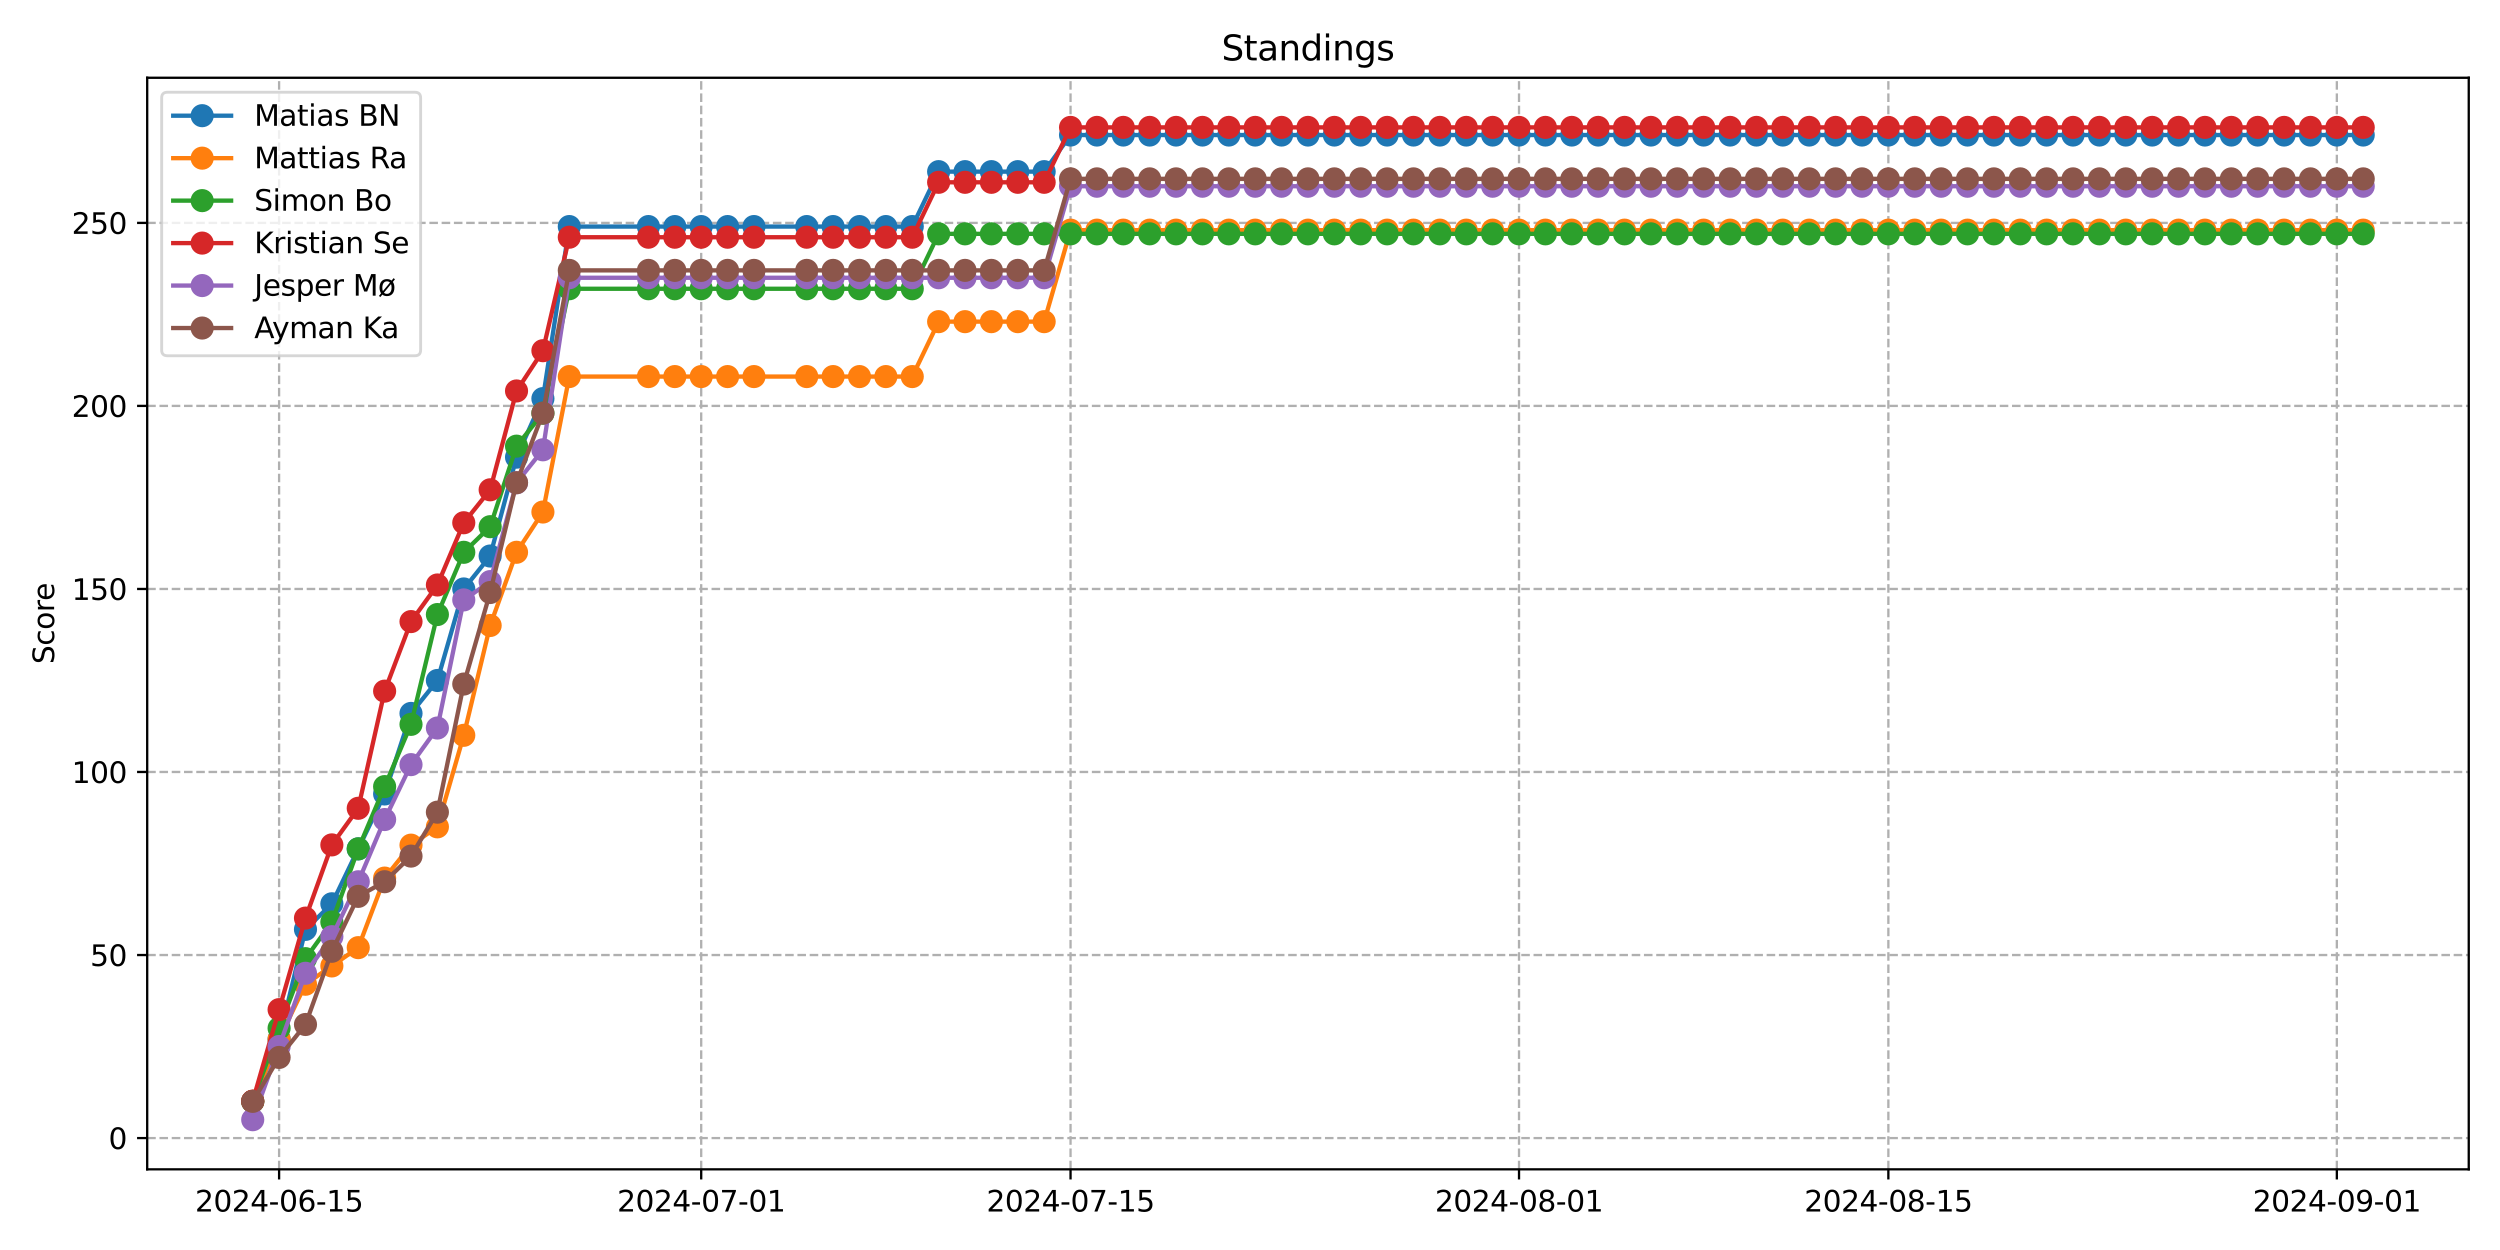 <?xml version="1.0" encoding="utf-8" standalone="no"?>
<!DOCTYPE svg PUBLIC "-//W3C//DTD SVG 1.1//EN"
  "http://www.w3.org/Graphics/SVG/1.1/DTD/svg11.dtd">
<svg xmlns:xlink="http://www.w3.org/1999/xlink" width="864pt" height="432pt" viewBox="0 0 864 432" xmlns="http://www.w3.org/2000/svg" version="1.1">
 <defs>
  <style type="text/css">*{stroke-linejoin: round; stroke-linecap: butt}</style>
 </defs>
 <g id="figure_1">
  <g id="patch_1">
   <path d="M 0 432 
L 864 432 
L 864 0 
L 0 0 
z
" style="fill: #ffffff"/>
  </g>
  <g id="axes_1">
   <g id="patch_2">
    <path d="M 50.87 404.12 
L 853.2 404.12 
L 853.2 26.88 
L 50.87 26.88 
z
" style="fill: #ffffff"/>
   </g>
   <g id="matplotlib.axis_1">
    <g id="xtick_1">
     <g id="line2d_1">
      <path d="M 96.457 404.12 
L 96.457 26.88 
" clip-path="url(#p9af5a352ee)" style="fill: none; stroke-dasharray: 2.96,1.28; stroke-dashoffset: 0; stroke: #b0b0b0; stroke-width: 0.8"/>
     </g>
     <g id="line2d_2">
      <defs>
       <path id="m4b9e74be97" d="M 0 0 
L 0 3.5 
" style="stroke: #000000; stroke-width: 0.8"/>
      </defs>
      <g>
       <use xlink:href="#m4b9e74be97" x="96.457" y="404.12" style="stroke: #000000; stroke-width: 0.8"/>
      </g>
     </g>
     <g id="text_1">
      <!-- 2024-06-15 -->
      <g transform="translate(67.399 418.718) scale(0.1 -0.1)">
       <defs>
        <path id="DejaVuSans-32" d="M 1228 531 
L 3431 531 
L 3431 0 
L 469 0 
L 469 531 
Q 828 903 1448 1529 
Q 2069 2156 2228 2338 
Q 2531 2678 2651 2914 
Q 2772 3150 2772 3378 
Q 2772 3750 2511 3984 
Q 2250 4219 1831 4219 
Q 1534 4219 1204 4116 
Q 875 4013 500 3803 
L 500 4441 
Q 881 4594 1212 4672 
Q 1544 4750 1819 4750 
Q 2544 4750 2975 4387 
Q 3406 4025 3406 3419 
Q 3406 3131 3298 2873 
Q 3191 2616 2906 2266 
Q 2828 2175 2409 1742 
Q 1991 1309 1228 531 
z
" transform="scale(0.016)"/>
        <path id="DejaVuSans-30" d="M 2034 4250 
Q 1547 4250 1301 3770 
Q 1056 3291 1056 2328 
Q 1056 1369 1301 889 
Q 1547 409 2034 409 
Q 2525 409 2770 889 
Q 3016 1369 3016 2328 
Q 3016 3291 2770 3770 
Q 2525 4250 2034 4250 
z
M 2034 4750 
Q 2819 4750 3233 4129 
Q 3647 3509 3647 2328 
Q 3647 1150 3233 529 
Q 2819 -91 2034 -91 
Q 1250 -91 836 529 
Q 422 1150 422 2328 
Q 422 3509 836 4129 
Q 1250 4750 2034 4750 
z
" transform="scale(0.016)"/>
        <path id="DejaVuSans-34" d="M 2419 4116 
L 825 1625 
L 2419 1625 
L 2419 4116 
z
M 2253 4666 
L 3047 4666 
L 3047 1625 
L 3713 1625 
L 3713 1100 
L 3047 1100 
L 3047 0 
L 2419 0 
L 2419 1100 
L 313 1100 
L 313 1709 
L 2253 4666 
z
" transform="scale(0.016)"/>
        <path id="DejaVuSans-2d" d="M 313 2009 
L 1997 2009 
L 1997 1497 
L 313 1497 
L 313 2009 
z
" transform="scale(0.016)"/>
        <path id="DejaVuSans-36" d="M 2113 2584 
Q 1688 2584 1439 2293 
Q 1191 2003 1191 1497 
Q 1191 994 1439 701 
Q 1688 409 2113 409 
Q 2538 409 2786 701 
Q 3034 994 3034 1497 
Q 3034 2003 2786 2293 
Q 2538 2584 2113 2584 
z
M 3366 4563 
L 3366 3988 
Q 3128 4100 2886 4159 
Q 2644 4219 2406 4219 
Q 1781 4219 1451 3797 
Q 1122 3375 1075 2522 
Q 1259 2794 1537 2939 
Q 1816 3084 2150 3084 
Q 2853 3084 3261 2657 
Q 3669 2231 3669 1497 
Q 3669 778 3244 343 
Q 2819 -91 2113 -91 
Q 1303 -91 875 529 
Q 447 1150 447 2328 
Q 447 3434 972 4092 
Q 1497 4750 2381 4750 
Q 2619 4750 2861 4703 
Q 3103 4656 3366 4563 
z
" transform="scale(0.016)"/>
        <path id="DejaVuSans-31" d="M 794 531 
L 1825 531 
L 1825 4091 
L 703 3866 
L 703 4441 
L 1819 4666 
L 2450 4666 
L 2450 531 
L 3481 531 
L 3481 0 
L 794 0 
L 794 531 
z
" transform="scale(0.016)"/>
        <path id="DejaVuSans-35" d="M 691 4666 
L 3169 4666 
L 3169 4134 
L 1269 4134 
L 1269 2991 
Q 1406 3038 1543 3061 
Q 1681 3084 1819 3084 
Q 2600 3084 3056 2656 
Q 3513 2228 3513 1497 
Q 3513 744 3044 326 
Q 2575 -91 1722 -91 
Q 1428 -91 1123 -41 
Q 819 9 494 109 
L 494 744 
Q 775 591 1075 516 
Q 1375 441 1709 441 
Q 2250 441 2565 725 
Q 2881 1009 2881 1497 
Q 2881 1984 2565 2268 
Q 2250 2553 1709 2553 
Q 1456 2553 1204 2497 
Q 953 2441 691 2322 
L 691 4666 
z
" transform="scale(0.016)"/>
       </defs>
       <use xlink:href="#DejaVuSans-32"/>
       <use xlink:href="#DejaVuSans-30" x="63.623"/>
       <use xlink:href="#DejaVuSans-32" x="127.246"/>
       <use xlink:href="#DejaVuSans-34" x="190.869"/>
       <use xlink:href="#DejaVuSans-2d" x="254.492"/>
       <use xlink:href="#DejaVuSans-30" x="290.576"/>
       <use xlink:href="#DejaVuSans-36" x="354.199"/>
       <use xlink:href="#DejaVuSans-2d" x="417.822"/>
       <use xlink:href="#DejaVuSans-31" x="453.906"/>
       <use xlink:href="#DejaVuSans-35" x="517.529"/>
      </g>
     </g>
    </g>
    <g id="xtick_2">
     <g id="line2d_3">
      <path d="M 242.335 404.12 
L 242.335 26.88 
" clip-path="url(#p9af5a352ee)" style="fill: none; stroke-dasharray: 2.96,1.28; stroke-dashoffset: 0; stroke: #b0b0b0; stroke-width: 0.8"/>
     </g>
     <g id="line2d_4">
      <g>
       <use xlink:href="#m4b9e74be97" x="242.335" y="404.12" style="stroke: #000000; stroke-width: 0.8"/>
      </g>
     </g>
     <g id="text_2">
      <!-- 2024-07-01 -->
      <g transform="translate(213.277 418.718) scale(0.1 -0.1)">
       <defs>
        <path id="DejaVuSans-37" d="M 525 4666 
L 3525 4666 
L 3525 4397 
L 1831 0 
L 1172 0 
L 2766 4134 
L 525 4134 
L 525 4666 
z
" transform="scale(0.016)"/>
       </defs>
       <use xlink:href="#DejaVuSans-32"/>
       <use xlink:href="#DejaVuSans-30" x="63.623"/>
       <use xlink:href="#DejaVuSans-32" x="127.246"/>
       <use xlink:href="#DejaVuSans-34" x="190.869"/>
       <use xlink:href="#DejaVuSans-2d" x="254.492"/>
       <use xlink:href="#DejaVuSans-30" x="290.576"/>
       <use xlink:href="#DejaVuSans-37" x="354.199"/>
       <use xlink:href="#DejaVuSans-2d" x="417.822"/>
       <use xlink:href="#DejaVuSans-30" x="453.906"/>
       <use xlink:href="#DejaVuSans-31" x="517.529"/>
      </g>
     </g>
    </g>
    <g id="xtick_3">
     <g id="line2d_5">
      <path d="M 369.979 404.12 
L 369.979 26.88 
" clip-path="url(#p9af5a352ee)" style="fill: none; stroke-dasharray: 2.96,1.28; stroke-dashoffset: 0; stroke: #b0b0b0; stroke-width: 0.8"/>
     </g>
     <g id="line2d_6">
      <g>
       <use xlink:href="#m4b9e74be97" x="369.979" y="404.12" style="stroke: #000000; stroke-width: 0.8"/>
      </g>
     </g>
     <g id="text_3">
      <!-- 2024-07-15 -->
      <g transform="translate(340.921 418.718) scale(0.1 -0.1)">
       <use xlink:href="#DejaVuSans-32"/>
       <use xlink:href="#DejaVuSans-30" x="63.623"/>
       <use xlink:href="#DejaVuSans-32" x="127.246"/>
       <use xlink:href="#DejaVuSans-34" x="190.869"/>
       <use xlink:href="#DejaVuSans-2d" x="254.492"/>
       <use xlink:href="#DejaVuSans-30" x="290.576"/>
       <use xlink:href="#DejaVuSans-37" x="354.199"/>
       <use xlink:href="#DejaVuSans-2d" x="417.822"/>
       <use xlink:href="#DejaVuSans-31" x="453.906"/>
       <use xlink:href="#DejaVuSans-35" x="517.529"/>
      </g>
     </g>
    </g>
    <g id="xtick_4">
     <g id="line2d_7">
      <path d="M 524.974 404.12 
L 524.974 26.88 
" clip-path="url(#p9af5a352ee)" style="fill: none; stroke-dasharray: 2.96,1.28; stroke-dashoffset: 0; stroke: #b0b0b0; stroke-width: 0.8"/>
     </g>
     <g id="line2d_8">
      <g>
       <use xlink:href="#m4b9e74be97" x="524.974" y="404.12" style="stroke: #000000; stroke-width: 0.8"/>
      </g>
     </g>
     <g id="text_4">
      <!-- 2024-08-01 -->
      <g transform="translate(495.916 418.718) scale(0.1 -0.1)">
       <defs>
        <path id="DejaVuSans-38" d="M 2034 2216 
Q 1584 2216 1326 1975 
Q 1069 1734 1069 1313 
Q 1069 891 1326 650 
Q 1584 409 2034 409 
Q 2484 409 2743 651 
Q 3003 894 3003 1313 
Q 3003 1734 2745 1975 
Q 2488 2216 2034 2216 
z
M 1403 2484 
Q 997 2584 770 2862 
Q 544 3141 544 3541 
Q 544 4100 942 4425 
Q 1341 4750 2034 4750 
Q 2731 4750 3128 4425 
Q 3525 4100 3525 3541 
Q 3525 3141 3298 2862 
Q 3072 2584 2669 2484 
Q 3125 2378 3379 2068 
Q 3634 1759 3634 1313 
Q 3634 634 3220 271 
Q 2806 -91 2034 -91 
Q 1263 -91 848 271 
Q 434 634 434 1313 
Q 434 1759 690 2068 
Q 947 2378 1403 2484 
z
M 1172 3481 
Q 1172 3119 1398 2916 
Q 1625 2713 2034 2713 
Q 2441 2713 2670 2916 
Q 2900 3119 2900 3481 
Q 2900 3844 2670 4047 
Q 2441 4250 2034 4250 
Q 1625 4250 1398 4047 
Q 1172 3844 1172 3481 
z
" transform="scale(0.016)"/>
       </defs>
       <use xlink:href="#DejaVuSans-32"/>
       <use xlink:href="#DejaVuSans-30" x="63.623"/>
       <use xlink:href="#DejaVuSans-32" x="127.246"/>
       <use xlink:href="#DejaVuSans-34" x="190.869"/>
       <use xlink:href="#DejaVuSans-2d" x="254.492"/>
       <use xlink:href="#DejaVuSans-30" x="290.576"/>
       <use xlink:href="#DejaVuSans-38" x="354.199"/>
       <use xlink:href="#DejaVuSans-2d" x="417.822"/>
       <use xlink:href="#DejaVuSans-30" x="453.906"/>
       <use xlink:href="#DejaVuSans-31" x="517.529"/>
      </g>
     </g>
    </g>
    <g id="xtick_5">
     <g id="line2d_9">
      <path d="M 652.617 404.12 
L 652.617 26.88 
" clip-path="url(#p9af5a352ee)" style="fill: none; stroke-dasharray: 2.96,1.28; stroke-dashoffset: 0; stroke: #b0b0b0; stroke-width: 0.8"/>
     </g>
     <g id="line2d_10">
      <g>
       <use xlink:href="#m4b9e74be97" x="652.617" y="404.12" style="stroke: #000000; stroke-width: 0.8"/>
      </g>
     </g>
     <g id="text_5">
      <!-- 2024-08-15 -->
      <g transform="translate(623.56 418.718) scale(0.1 -0.1)">
       <use xlink:href="#DejaVuSans-32"/>
       <use xlink:href="#DejaVuSans-30" x="63.623"/>
       <use xlink:href="#DejaVuSans-32" x="127.246"/>
       <use xlink:href="#DejaVuSans-34" x="190.869"/>
       <use xlink:href="#DejaVuSans-2d" x="254.492"/>
       <use xlink:href="#DejaVuSans-30" x="290.576"/>
       <use xlink:href="#DejaVuSans-38" x="354.199"/>
       <use xlink:href="#DejaVuSans-2d" x="417.822"/>
       <use xlink:href="#DejaVuSans-31" x="453.906"/>
       <use xlink:href="#DejaVuSans-35" x="517.529"/>
      </g>
     </g>
    </g>
    <g id="xtick_6">
     <g id="line2d_11">
      <path d="M 807.613 404.12 
L 807.613 26.88 
" clip-path="url(#p9af5a352ee)" style="fill: none; stroke-dasharray: 2.96,1.28; stroke-dashoffset: 0; stroke: #b0b0b0; stroke-width: 0.8"/>
     </g>
     <g id="line2d_12">
      <g>
       <use xlink:href="#m4b9e74be97" x="807.613" y="404.12" style="stroke: #000000; stroke-width: 0.8"/>
      </g>
     </g>
     <g id="text_6">
      <!-- 2024-09-01 -->
      <g transform="translate(778.555 418.718) scale(0.1 -0.1)">
       <defs>
        <path id="DejaVuSans-39" d="M 703 97 
L 703 672 
Q 941 559 1184 500 
Q 1428 441 1663 441 
Q 2288 441 2617 861 
Q 2947 1281 2994 2138 
Q 2813 1869 2534 1725 
Q 2256 1581 1919 1581 
Q 1219 1581 811 2004 
Q 403 2428 403 3163 
Q 403 3881 828 4315 
Q 1253 4750 1959 4750 
Q 2769 4750 3195 4129 
Q 3622 3509 3622 2328 
Q 3622 1225 3098 567 
Q 2575 -91 1691 -91 
Q 1453 -91 1209 -44 
Q 966 3 703 97 
z
M 1959 2075 
Q 2384 2075 2632 2365 
Q 2881 2656 2881 3163 
Q 2881 3666 2632 3958 
Q 2384 4250 1959 4250 
Q 1534 4250 1286 3958 
Q 1038 3666 1038 3163 
Q 1038 2656 1286 2365 
Q 1534 2075 1959 2075 
z
" transform="scale(0.016)"/>
       </defs>
       <use xlink:href="#DejaVuSans-32"/>
       <use xlink:href="#DejaVuSans-30" x="63.623"/>
       <use xlink:href="#DejaVuSans-32" x="127.246"/>
       <use xlink:href="#DejaVuSans-34" x="190.869"/>
       <use xlink:href="#DejaVuSans-2d" x="254.492"/>
       <use xlink:href="#DejaVuSans-30" x="290.576"/>
       <use xlink:href="#DejaVuSans-39" x="354.199"/>
       <use xlink:href="#DejaVuSans-2d" x="417.822"/>
       <use xlink:href="#DejaVuSans-30" x="453.906"/>
       <use xlink:href="#DejaVuSans-31" x="517.529"/>
      </g>
     </g>
    </g>
   </g>
   <g id="matplotlib.axis_2">
    <g id="ytick_1">
     <g id="line2d_13">
      <path d="M 50.87 393.313 
L 853.2 393.313 
" clip-path="url(#p9af5a352ee)" style="fill: none; stroke-dasharray: 2.96,1.28; stroke-dashoffset: 0; stroke: #b0b0b0; stroke-width: 0.8"/>
     </g>
     <g id="line2d_14">
      <defs>
       <path id="md0ba5f5118" d="M 0 0 
L -3.5 0 
" style="stroke: #000000; stroke-width: 0.8"/>
      </defs>
      <g>
       <use xlink:href="#md0ba5f5118" x="50.87" y="393.313" style="stroke: #000000; stroke-width: 0.8"/>
      </g>
     </g>
     <g id="text_7">
      <!-- 0 -->
      <g transform="translate(37.508 397.112) scale(0.1 -0.1)">
       <use xlink:href="#DejaVuSans-30"/>
      </g>
     </g>
    </g>
    <g id="ytick_2">
     <g id="line2d_15">
      <path d="M 50.87 330.056 
L 853.2 330.056 
" clip-path="url(#p9af5a352ee)" style="fill: none; stroke-dasharray: 2.96,1.28; stroke-dashoffset: 0; stroke: #b0b0b0; stroke-width: 0.8"/>
     </g>
     <g id="line2d_16">
      <g>
       <use xlink:href="#md0ba5f5118" x="50.87" y="330.056" style="stroke: #000000; stroke-width: 0.8"/>
      </g>
     </g>
     <g id="text_8">
      <!-- 50 -->
      <g transform="translate(31.145 333.855) scale(0.1 -0.1)">
       <use xlink:href="#DejaVuSans-35"/>
       <use xlink:href="#DejaVuSans-30" x="63.623"/>
      </g>
     </g>
    </g>
    <g id="ytick_3">
     <g id="line2d_17">
      <path d="M 50.87 266.799 
L 853.2 266.799 
" clip-path="url(#p9af5a352ee)" style="fill: none; stroke-dasharray: 2.96,1.28; stroke-dashoffset: 0; stroke: #b0b0b0; stroke-width: 0.8"/>
     </g>
     <g id="line2d_18">
      <g>
       <use xlink:href="#md0ba5f5118" x="50.87" y="266.799" style="stroke: #000000; stroke-width: 0.8"/>
      </g>
     </g>
     <g id="text_9">
      <!-- 100 -->
      <g transform="translate(24.782 270.598) scale(0.1 -0.1)">
       <use xlink:href="#DejaVuSans-31"/>
       <use xlink:href="#DejaVuSans-30" x="63.623"/>
       <use xlink:href="#DejaVuSans-30" x="127.246"/>
      </g>
     </g>
    </g>
    <g id="ytick_4">
     <g id="line2d_19">
      <path d="M 50.87 203.542 
L 853.2 203.542 
" clip-path="url(#p9af5a352ee)" style="fill: none; stroke-dasharray: 2.96,1.28; stroke-dashoffset: 0; stroke: #b0b0b0; stroke-width: 0.8"/>
     </g>
     <g id="line2d_20">
      <g>
       <use xlink:href="#md0ba5f5118" x="50.87" y="203.542" style="stroke: #000000; stroke-width: 0.8"/>
      </g>
     </g>
     <g id="text_10">
      <!-- 150 -->
      <g transform="translate(24.782 207.341) scale(0.1 -0.1)">
       <use xlink:href="#DejaVuSans-31"/>
       <use xlink:href="#DejaVuSans-35" x="63.623"/>
       <use xlink:href="#DejaVuSans-30" x="127.246"/>
      </g>
     </g>
    </g>
    <g id="ytick_5">
     <g id="line2d_21">
      <path d="M 50.87 140.284 
L 853.2 140.284 
" clip-path="url(#p9af5a352ee)" style="fill: none; stroke-dasharray: 2.96,1.28; stroke-dashoffset: 0; stroke: #b0b0b0; stroke-width: 0.8"/>
     </g>
     <g id="line2d_22">
      <g>
       <use xlink:href="#md0ba5f5118" x="50.87" y="140.284" style="stroke: #000000; stroke-width: 0.8"/>
      </g>
     </g>
     <g id="text_11">
      <!-- 200 -->
      <g transform="translate(24.782 144.084) scale(0.1 -0.1)">
       <use xlink:href="#DejaVuSans-32"/>
       <use xlink:href="#DejaVuSans-30" x="63.623"/>
       <use xlink:href="#DejaVuSans-30" x="127.246"/>
      </g>
     </g>
    </g>
    <g id="ytick_6">
     <g id="line2d_23">
      <path d="M 50.87 77.027 
L 853.2 77.027 
" clip-path="url(#p9af5a352ee)" style="fill: none; stroke-dasharray: 2.96,1.28; stroke-dashoffset: 0; stroke: #b0b0b0; stroke-width: 0.8"/>
     </g>
     <g id="line2d_24">
      <g>
       <use xlink:href="#md0ba5f5118" x="50.87" y="77.027" style="stroke: #000000; stroke-width: 0.8"/>
      </g>
     </g>
     <g id="text_12">
      <!-- 250 -->
      <g transform="translate(24.782 80.827) scale(0.1 -0.1)">
       <use xlink:href="#DejaVuSans-32"/>
       <use xlink:href="#DejaVuSans-35" x="63.623"/>
       <use xlink:href="#DejaVuSans-30" x="127.246"/>
      </g>
     </g>
    </g>
    <g id="text_13">
     <!-- Score -->
     <g transform="translate(18.703 229.502) rotate(-90) scale(0.1 -0.1)">
      <defs>
       <path id="DejaVuSans-53" d="M 3425 4513 
L 3425 3897 
Q 3066 4069 2747 4153 
Q 2428 4238 2131 4238 
Q 1616 4238 1336 4038 
Q 1056 3838 1056 3469 
Q 1056 3159 1242 3001 
Q 1428 2844 1947 2747 
L 2328 2669 
Q 3034 2534 3370 2195 
Q 3706 1856 3706 1288 
Q 3706 609 3251 259 
Q 2797 -91 1919 -91 
Q 1588 -91 1214 -16 
Q 841 59 441 206 
L 441 856 
Q 825 641 1194 531 
Q 1563 422 1919 422 
Q 2459 422 2753 634 
Q 3047 847 3047 1241 
Q 3047 1584 2836 1778 
Q 2625 1972 2144 2069 
L 1759 2144 
Q 1053 2284 737 2584 
Q 422 2884 422 3419 
Q 422 4038 858 4394 
Q 1294 4750 2059 4750 
Q 2388 4750 2728 4690 
Q 3069 4631 3425 4513 
z
" transform="scale(0.016)"/>
       <path id="DejaVuSans-63" d="M 3122 3366 
L 3122 2828 
Q 2878 2963 2633 3030 
Q 2388 3097 2138 3097 
Q 1578 3097 1268 2742 
Q 959 2388 959 1747 
Q 959 1106 1268 751 
Q 1578 397 2138 397 
Q 2388 397 2633 464 
Q 2878 531 3122 666 
L 3122 134 
Q 2881 22 2623 -34 
Q 2366 -91 2075 -91 
Q 1284 -91 818 406 
Q 353 903 353 1747 
Q 353 2603 823 3093 
Q 1294 3584 2113 3584 
Q 2378 3584 2631 3529 
Q 2884 3475 3122 3366 
z
" transform="scale(0.016)"/>
       <path id="DejaVuSans-6f" d="M 1959 3097 
Q 1497 3097 1228 2736 
Q 959 2375 959 1747 
Q 959 1119 1226 758 
Q 1494 397 1959 397 
Q 2419 397 2687 759 
Q 2956 1122 2956 1747 
Q 2956 2369 2687 2733 
Q 2419 3097 1959 3097 
z
M 1959 3584 
Q 2709 3584 3137 3096 
Q 3566 2609 3566 1747 
Q 3566 888 3137 398 
Q 2709 -91 1959 -91 
Q 1206 -91 779 398 
Q 353 888 353 1747 
Q 353 2609 779 3096 
Q 1206 3584 1959 3584 
z
" transform="scale(0.016)"/>
       <path id="DejaVuSans-72" d="M 2631 2963 
Q 2534 3019 2420 3045 
Q 2306 3072 2169 3072 
Q 1681 3072 1420 2755 
Q 1159 2438 1159 1844 
L 1159 0 
L 581 0 
L 581 3500 
L 1159 3500 
L 1159 2956 
Q 1341 3275 1631 3429 
Q 1922 3584 2338 3584 
Q 2397 3584 2469 3576 
Q 2541 3569 2628 3553 
L 2631 2963 
z
" transform="scale(0.016)"/>
       <path id="DejaVuSans-65" d="M 3597 1894 
L 3597 1613 
L 953 1613 
Q 991 1019 1311 708 
Q 1631 397 2203 397 
Q 2534 397 2845 478 
Q 3156 559 3463 722 
L 3463 178 
Q 3153 47 2828 -22 
Q 2503 -91 2169 -91 
Q 1331 -91 842 396 
Q 353 884 353 1716 
Q 353 2575 817 3079 
Q 1281 3584 2069 3584 
Q 2775 3584 3186 3129 
Q 3597 2675 3597 1894 
z
M 3022 2063 
Q 3016 2534 2758 2815 
Q 2500 3097 2075 3097 
Q 1594 3097 1305 2825 
Q 1016 2553 972 2059 
L 3022 2063 
z
" transform="scale(0.016)"/>
      </defs>
      <use xlink:href="#DejaVuSans-53"/>
      <use xlink:href="#DejaVuSans-63" x="63.477"/>
      <use xlink:href="#DejaVuSans-6f" x="118.457"/>
      <use xlink:href="#DejaVuSans-72" x="179.639"/>
      <use xlink:href="#DejaVuSans-65" x="218.502"/>
     </g>
    </g>
   </g>
   <g id="line2d_25">
    <path d="M 87.34 380.665 
L 96.457 359.158 
L 105.574 321.203 
L 114.692 312.347 
L 123.809 293.37 
L 132.926 274.393 
L 142.044 246.56 
L 151.161 235.174 
L 160.279 203.545 
L 169.396 192.159 
L 178.513 158 
L 187.631 137.758 
L 196.748 78.296 
L 224.1 78.296 
L 233.218 78.296 
L 242.335 78.296 
L 251.452 78.296 
L 260.57 78.296 
L 278.805 78.296 
L 287.922 78.296 
L 297.039 78.296 
L 306.157 78.296 
L 315.274 78.296 
L 324.392 59.319 
L 333.509 59.319 
L 342.626 59.319 
L 351.744 59.319 
L 360.861 59.319 
L 369.979 46.667 
L 379.096 46.667 
L 388.213 46.667 
L 397.331 46.667 
L 406.448 46.667 
L 415.565 46.667 
L 424.683 46.667 
L 433.8 46.667 
L 442.918 46.667 
L 452.035 46.667 
L 461.152 46.667 
L 470.27 46.667 
L 479.387 46.667 
L 488.505 46.667 
L 497.622 46.667 
L 506.739 46.667 
L 515.857 46.667 
L 524.974 46.667 
L 534.091 46.667 
L 543.209 46.667 
L 552.326 46.667 
L 561.444 46.667 
L 570.561 46.667 
L 579.678 46.667 
L 588.796 46.667 
L 597.913 46.667 
L 607.031 46.667 
L 616.148 46.667 
L 625.265 46.667 
L 634.383 46.667 
L 643.5 46.667 
L 652.617 46.667 
L 661.735 46.667 
L 670.852 46.667 
L 679.97 46.667 
L 689.087 46.667 
L 698.204 46.667 
L 707.322 46.667 
L 716.439 46.667 
L 725.557 46.667 
L 734.674 46.667 
L 743.791 46.667 
L 752.909 46.667 
L 762.026 46.667 
L 771.144 46.667 
L 780.261 46.667 
L 789.378 46.667 
L 798.496 46.667 
L 807.613 46.667 
L 816.73 46.667 
" clip-path="url(#p9af5a352ee)" style="fill: none; stroke: #1f77b4; stroke-width: 1.5; stroke-linecap: square"/>
    <defs>
     <path id="m9905adfa6a" d="M 0 3.5 
C 0.928 3.5 1.819 3.131 2.475 2.475 
C 3.131 1.819 3.5 0.928 3.5 0 
C 3.5 -0.928 3.131 -1.819 2.475 -2.475 
C 1.819 -3.131 0.928 -3.5 0 -3.5 
C -0.928 -3.5 -1.819 -3.131 -2.475 -2.475 
C -3.131 -1.819 -3.5 -0.928 -3.5 0 
C -3.5 0.928 -3.131 1.819 -2.475 2.475 
C -1.819 3.131 -0.928 3.5 0 3.5 
z
" style="stroke: #1f77b4"/>
    </defs>
    <g clip-path="url(#p9af5a352ee)">
     <use xlink:href="#m9905adfa6a" x="87.34" y="380.665" style="fill: #1f77b4; stroke: #1f77b4"/>
     <use xlink:href="#m9905adfa6a" x="96.457" y="359.158" style="fill: #1f77b4; stroke: #1f77b4"/>
     <use xlink:href="#m9905adfa6a" x="105.574" y="321.203" style="fill: #1f77b4; stroke: #1f77b4"/>
     <use xlink:href="#m9905adfa6a" x="114.692" y="312.347" style="fill: #1f77b4; stroke: #1f77b4"/>
     <use xlink:href="#m9905adfa6a" x="123.809" y="293.37" style="fill: #1f77b4; stroke: #1f77b4"/>
     <use xlink:href="#m9905adfa6a" x="132.926" y="274.393" style="fill: #1f77b4; stroke: #1f77b4"/>
     <use xlink:href="#m9905adfa6a" x="142.044" y="246.56" style="fill: #1f77b4; stroke: #1f77b4"/>
     <use xlink:href="#m9905adfa6a" x="151.161" y="235.174" style="fill: #1f77b4; stroke: #1f77b4"/>
     <use xlink:href="#m9905adfa6a" x="160.279" y="203.545" style="fill: #1f77b4; stroke: #1f77b4"/>
     <use xlink:href="#m9905adfa6a" x="169.396" y="192.159" style="fill: #1f77b4; stroke: #1f77b4"/>
     <use xlink:href="#m9905adfa6a" x="178.513" y="158" style="fill: #1f77b4; stroke: #1f77b4"/>
     <use xlink:href="#m9905adfa6a" x="187.631" y="137.758" style="fill: #1f77b4; stroke: #1f77b4"/>
     <use xlink:href="#m9905adfa6a" x="196.748" y="78.296" style="fill: #1f77b4; stroke: #1f77b4"/>
     <use xlink:href="#m9905adfa6a" x="224.1" y="78.296" style="fill: #1f77b4; stroke: #1f77b4"/>
     <use xlink:href="#m9905adfa6a" x="233.218" y="78.296" style="fill: #1f77b4; stroke: #1f77b4"/>
     <use xlink:href="#m9905adfa6a" x="242.335" y="78.296" style="fill: #1f77b4; stroke: #1f77b4"/>
     <use xlink:href="#m9905adfa6a" x="251.452" y="78.296" style="fill: #1f77b4; stroke: #1f77b4"/>
     <use xlink:href="#m9905adfa6a" x="260.57" y="78.296" style="fill: #1f77b4; stroke: #1f77b4"/>
     <use xlink:href="#m9905adfa6a" x="278.805" y="78.296" style="fill: #1f77b4; stroke: #1f77b4"/>
     <use xlink:href="#m9905adfa6a" x="287.922" y="78.296" style="fill: #1f77b4; stroke: #1f77b4"/>
     <use xlink:href="#m9905adfa6a" x="297.039" y="78.296" style="fill: #1f77b4; stroke: #1f77b4"/>
     <use xlink:href="#m9905adfa6a" x="306.157" y="78.296" style="fill: #1f77b4; stroke: #1f77b4"/>
     <use xlink:href="#m9905adfa6a" x="315.274" y="78.296" style="fill: #1f77b4; stroke: #1f77b4"/>
     <use xlink:href="#m9905adfa6a" x="324.392" y="59.319" style="fill: #1f77b4; stroke: #1f77b4"/>
     <use xlink:href="#m9905adfa6a" x="333.509" y="59.319" style="fill: #1f77b4; stroke: #1f77b4"/>
     <use xlink:href="#m9905adfa6a" x="342.626" y="59.319" style="fill: #1f77b4; stroke: #1f77b4"/>
     <use xlink:href="#m9905adfa6a" x="351.744" y="59.319" style="fill: #1f77b4; stroke: #1f77b4"/>
     <use xlink:href="#m9905adfa6a" x="360.861" y="59.319" style="fill: #1f77b4; stroke: #1f77b4"/>
     <use xlink:href="#m9905adfa6a" x="369.979" y="46.667" style="fill: #1f77b4; stroke: #1f77b4"/>
     <use xlink:href="#m9905adfa6a" x="379.096" y="46.667" style="fill: #1f77b4; stroke: #1f77b4"/>
     <use xlink:href="#m9905adfa6a" x="388.213" y="46.667" style="fill: #1f77b4; stroke: #1f77b4"/>
     <use xlink:href="#m9905adfa6a" x="397.331" y="46.667" style="fill: #1f77b4; stroke: #1f77b4"/>
     <use xlink:href="#m9905adfa6a" x="406.448" y="46.667" style="fill: #1f77b4; stroke: #1f77b4"/>
     <use xlink:href="#m9905adfa6a" x="415.565" y="46.667" style="fill: #1f77b4; stroke: #1f77b4"/>
     <use xlink:href="#m9905adfa6a" x="424.683" y="46.667" style="fill: #1f77b4; stroke: #1f77b4"/>
     <use xlink:href="#m9905adfa6a" x="433.8" y="46.667" style="fill: #1f77b4; stroke: #1f77b4"/>
     <use xlink:href="#m9905adfa6a" x="442.918" y="46.667" style="fill: #1f77b4; stroke: #1f77b4"/>
     <use xlink:href="#m9905adfa6a" x="452.035" y="46.667" style="fill: #1f77b4; stroke: #1f77b4"/>
     <use xlink:href="#m9905adfa6a" x="461.152" y="46.667" style="fill: #1f77b4; stroke: #1f77b4"/>
     <use xlink:href="#m9905adfa6a" x="470.27" y="46.667" style="fill: #1f77b4; stroke: #1f77b4"/>
     <use xlink:href="#m9905adfa6a" x="479.387" y="46.667" style="fill: #1f77b4; stroke: #1f77b4"/>
     <use xlink:href="#m9905adfa6a" x="488.505" y="46.667" style="fill: #1f77b4; stroke: #1f77b4"/>
     <use xlink:href="#m9905adfa6a" x="497.622" y="46.667" style="fill: #1f77b4; stroke: #1f77b4"/>
     <use xlink:href="#m9905adfa6a" x="506.739" y="46.667" style="fill: #1f77b4; stroke: #1f77b4"/>
     <use xlink:href="#m9905adfa6a" x="515.857" y="46.667" style="fill: #1f77b4; stroke: #1f77b4"/>
     <use xlink:href="#m9905adfa6a" x="524.974" y="46.667" style="fill: #1f77b4; stroke: #1f77b4"/>
     <use xlink:href="#m9905adfa6a" x="534.091" y="46.667" style="fill: #1f77b4; stroke: #1f77b4"/>
     <use xlink:href="#m9905adfa6a" x="543.209" y="46.667" style="fill: #1f77b4; stroke: #1f77b4"/>
     <use xlink:href="#m9905adfa6a" x="552.326" y="46.667" style="fill: #1f77b4; stroke: #1f77b4"/>
     <use xlink:href="#m9905adfa6a" x="561.444" y="46.667" style="fill: #1f77b4; stroke: #1f77b4"/>
     <use xlink:href="#m9905adfa6a" x="570.561" y="46.667" style="fill: #1f77b4; stroke: #1f77b4"/>
     <use xlink:href="#m9905adfa6a" x="579.678" y="46.667" style="fill: #1f77b4; stroke: #1f77b4"/>
     <use xlink:href="#m9905adfa6a" x="588.796" y="46.667" style="fill: #1f77b4; stroke: #1f77b4"/>
     <use xlink:href="#m9905adfa6a" x="597.913" y="46.667" style="fill: #1f77b4; stroke: #1f77b4"/>
     <use xlink:href="#m9905adfa6a" x="607.031" y="46.667" style="fill: #1f77b4; stroke: #1f77b4"/>
     <use xlink:href="#m9905adfa6a" x="616.148" y="46.667" style="fill: #1f77b4; stroke: #1f77b4"/>
     <use xlink:href="#m9905adfa6a" x="625.265" y="46.667" style="fill: #1f77b4; stroke: #1f77b4"/>
     <use xlink:href="#m9905adfa6a" x="634.383" y="46.667" style="fill: #1f77b4; stroke: #1f77b4"/>
     <use xlink:href="#m9905adfa6a" x="643.5" y="46.667" style="fill: #1f77b4; stroke: #1f77b4"/>
     <use xlink:href="#m9905adfa6a" x="652.617" y="46.667" style="fill: #1f77b4; stroke: #1f77b4"/>
     <use xlink:href="#m9905adfa6a" x="661.735" y="46.667" style="fill: #1f77b4; stroke: #1f77b4"/>
     <use xlink:href="#m9905adfa6a" x="670.852" y="46.667" style="fill: #1f77b4; stroke: #1f77b4"/>
     <use xlink:href="#m9905adfa6a" x="679.97" y="46.667" style="fill: #1f77b4; stroke: #1f77b4"/>
     <use xlink:href="#m9905adfa6a" x="689.087" y="46.667" style="fill: #1f77b4; stroke: #1f77b4"/>
     <use xlink:href="#m9905adfa6a" x="698.204" y="46.667" style="fill: #1f77b4; stroke: #1f77b4"/>
     <use xlink:href="#m9905adfa6a" x="707.322" y="46.667" style="fill: #1f77b4; stroke: #1f77b4"/>
     <use xlink:href="#m9905adfa6a" x="716.439" y="46.667" style="fill: #1f77b4; stroke: #1f77b4"/>
     <use xlink:href="#m9905adfa6a" x="725.557" y="46.667" style="fill: #1f77b4; stroke: #1f77b4"/>
     <use xlink:href="#m9905adfa6a" x="734.674" y="46.667" style="fill: #1f77b4; stroke: #1f77b4"/>
     <use xlink:href="#m9905adfa6a" x="743.791" y="46.667" style="fill: #1f77b4; stroke: #1f77b4"/>
     <use xlink:href="#m9905adfa6a" x="752.909" y="46.667" style="fill: #1f77b4; stroke: #1f77b4"/>
     <use xlink:href="#m9905adfa6a" x="762.026" y="46.667" style="fill: #1f77b4; stroke: #1f77b4"/>
     <use xlink:href="#m9905adfa6a" x="771.144" y="46.667" style="fill: #1f77b4; stroke: #1f77b4"/>
     <use xlink:href="#m9905adfa6a" x="780.261" y="46.667" style="fill: #1f77b4; stroke: #1f77b4"/>
     <use xlink:href="#m9905adfa6a" x="789.378" y="46.667" style="fill: #1f77b4; stroke: #1f77b4"/>
     <use xlink:href="#m9905adfa6a" x="798.496" y="46.667" style="fill: #1f77b4; stroke: #1f77b4"/>
     <use xlink:href="#m9905adfa6a" x="807.613" y="46.667" style="fill: #1f77b4; stroke: #1f77b4"/>
     <use xlink:href="#m9905adfa6a" x="816.73" y="46.667" style="fill: #1f77b4; stroke: #1f77b4"/>
    </g>
   </g>
   <g id="line2d_26">
    <path d="M 87.34 380.641 
L 96.457 359.133 
L 105.574 340.156 
L 114.692 333.83 
L 123.809 327.505 
L 132.926 303.467 
L 142.044 292.081 
L 151.161 285.755 
L 160.279 254.126 
L 169.396 216.172 
L 178.513 190.869 
L 187.631 176.953 
L 196.748 130.143 
L 224.1 130.143 
L 233.218 130.143 
L 242.335 130.143 
L 251.452 130.143 
L 260.57 130.143 
L 278.805 130.143 
L 287.922 130.143 
L 297.039 130.143 
L 306.157 130.143 
L 315.274 130.143 
L 324.392 111.165 
L 333.509 111.165 
L 342.626 111.165 
L 351.744 111.165 
L 360.861 111.165 
L 369.979 79.537 
L 379.096 79.537 
L 388.213 79.537 
L 397.331 79.537 
L 406.448 79.537 
L 415.565 79.537 
L 424.683 79.537 
L 433.8 79.537 
L 442.918 79.537 
L 452.035 79.537 
L 461.152 79.537 
L 470.27 79.537 
L 479.387 79.537 
L 488.505 79.537 
L 497.622 79.537 
L 506.739 79.537 
L 515.857 79.537 
L 524.974 79.537 
L 534.091 79.537 
L 543.209 79.537 
L 552.326 79.537 
L 561.444 79.537 
L 570.561 79.537 
L 579.678 79.537 
L 588.796 79.537 
L 597.913 79.537 
L 607.031 79.537 
L 616.148 79.537 
L 625.265 79.537 
L 634.383 79.537 
L 643.5 79.537 
L 652.617 79.537 
L 661.735 79.537 
L 670.852 79.537 
L 679.97 79.537 
L 689.087 79.537 
L 698.204 79.537 
L 707.322 79.537 
L 716.439 79.537 
L 725.557 79.537 
L 734.674 79.537 
L 743.791 79.537 
L 752.909 79.537 
L 762.026 79.537 
L 771.144 79.537 
L 780.261 79.537 
L 789.378 79.537 
L 798.496 79.537 
L 807.613 79.537 
L 816.73 79.537 
" clip-path="url(#p9af5a352ee)" style="fill: none; stroke: #ff7f0e; stroke-width: 1.5; stroke-linecap: square"/>
    <defs>
     <path id="mdead8ecf25" d="M 0 3.5 
C 0.928 3.5 1.819 3.131 2.475 2.475 
C 3.131 1.819 3.5 0.928 3.5 0 
C 3.5 -0.928 3.131 -1.819 2.475 -2.475 
C 1.819 -3.131 0.928 -3.5 0 -3.5 
C -0.928 -3.5 -1.819 -3.131 -2.475 -2.475 
C -3.131 -1.819 -3.5 -0.928 -3.5 0 
C -3.5 0.928 -3.131 1.819 -2.475 2.475 
C -1.819 3.131 -0.928 3.5 0 3.5 
z
" style="stroke: #ff7f0e"/>
    </defs>
    <g clip-path="url(#p9af5a352ee)">
     <use xlink:href="#mdead8ecf25" x="87.34" y="380.641" style="fill: #ff7f0e; stroke: #ff7f0e"/>
     <use xlink:href="#mdead8ecf25" x="96.457" y="359.133" style="fill: #ff7f0e; stroke: #ff7f0e"/>
     <use xlink:href="#mdead8ecf25" x="105.574" y="340.156" style="fill: #ff7f0e; stroke: #ff7f0e"/>
     <use xlink:href="#mdead8ecf25" x="114.692" y="333.83" style="fill: #ff7f0e; stroke: #ff7f0e"/>
     <use xlink:href="#mdead8ecf25" x="123.809" y="327.505" style="fill: #ff7f0e; stroke: #ff7f0e"/>
     <use xlink:href="#mdead8ecf25" x="132.926" y="303.467" style="fill: #ff7f0e; stroke: #ff7f0e"/>
     <use xlink:href="#mdead8ecf25" x="142.044" y="292.081" style="fill: #ff7f0e; stroke: #ff7f0e"/>
     <use xlink:href="#mdead8ecf25" x="151.161" y="285.755" style="fill: #ff7f0e; stroke: #ff7f0e"/>
     <use xlink:href="#mdead8ecf25" x="160.279" y="254.126" style="fill: #ff7f0e; stroke: #ff7f0e"/>
     <use xlink:href="#mdead8ecf25" x="169.396" y="216.172" style="fill: #ff7f0e; stroke: #ff7f0e"/>
     <use xlink:href="#mdead8ecf25" x="178.513" y="190.869" style="fill: #ff7f0e; stroke: #ff7f0e"/>
     <use xlink:href="#mdead8ecf25" x="187.631" y="176.953" style="fill: #ff7f0e; stroke: #ff7f0e"/>
     <use xlink:href="#mdead8ecf25" x="196.748" y="130.143" style="fill: #ff7f0e; stroke: #ff7f0e"/>
     <use xlink:href="#mdead8ecf25" x="224.1" y="130.143" style="fill: #ff7f0e; stroke: #ff7f0e"/>
     <use xlink:href="#mdead8ecf25" x="233.218" y="130.143" style="fill: #ff7f0e; stroke: #ff7f0e"/>
     <use xlink:href="#mdead8ecf25" x="242.335" y="130.143" style="fill: #ff7f0e; stroke: #ff7f0e"/>
     <use xlink:href="#mdead8ecf25" x="251.452" y="130.143" style="fill: #ff7f0e; stroke: #ff7f0e"/>
     <use xlink:href="#mdead8ecf25" x="260.57" y="130.143" style="fill: #ff7f0e; stroke: #ff7f0e"/>
     <use xlink:href="#mdead8ecf25" x="278.805" y="130.143" style="fill: #ff7f0e; stroke: #ff7f0e"/>
     <use xlink:href="#mdead8ecf25" x="287.922" y="130.143" style="fill: #ff7f0e; stroke: #ff7f0e"/>
     <use xlink:href="#mdead8ecf25" x="297.039" y="130.143" style="fill: #ff7f0e; stroke: #ff7f0e"/>
     <use xlink:href="#mdead8ecf25" x="306.157" y="130.143" style="fill: #ff7f0e; stroke: #ff7f0e"/>
     <use xlink:href="#mdead8ecf25" x="315.274" y="130.143" style="fill: #ff7f0e; stroke: #ff7f0e"/>
     <use xlink:href="#mdead8ecf25" x="324.392" y="111.165" style="fill: #ff7f0e; stroke: #ff7f0e"/>
     <use xlink:href="#mdead8ecf25" x="333.509" y="111.165" style="fill: #ff7f0e; stroke: #ff7f0e"/>
     <use xlink:href="#mdead8ecf25" x="342.626" y="111.165" style="fill: #ff7f0e; stroke: #ff7f0e"/>
     <use xlink:href="#mdead8ecf25" x="351.744" y="111.165" style="fill: #ff7f0e; stroke: #ff7f0e"/>
     <use xlink:href="#mdead8ecf25" x="360.861" y="111.165" style="fill: #ff7f0e; stroke: #ff7f0e"/>
     <use xlink:href="#mdead8ecf25" x="369.979" y="79.537" style="fill: #ff7f0e; stroke: #ff7f0e"/>
     <use xlink:href="#mdead8ecf25" x="379.096" y="79.537" style="fill: #ff7f0e; stroke: #ff7f0e"/>
     <use xlink:href="#mdead8ecf25" x="388.213" y="79.537" style="fill: #ff7f0e; stroke: #ff7f0e"/>
     <use xlink:href="#mdead8ecf25" x="397.331" y="79.537" style="fill: #ff7f0e; stroke: #ff7f0e"/>
     <use xlink:href="#mdead8ecf25" x="406.448" y="79.537" style="fill: #ff7f0e; stroke: #ff7f0e"/>
     <use xlink:href="#mdead8ecf25" x="415.565" y="79.537" style="fill: #ff7f0e; stroke: #ff7f0e"/>
     <use xlink:href="#mdead8ecf25" x="424.683" y="79.537" style="fill: #ff7f0e; stroke: #ff7f0e"/>
     <use xlink:href="#mdead8ecf25" x="433.8" y="79.537" style="fill: #ff7f0e; stroke: #ff7f0e"/>
     <use xlink:href="#mdead8ecf25" x="442.918" y="79.537" style="fill: #ff7f0e; stroke: #ff7f0e"/>
     <use xlink:href="#mdead8ecf25" x="452.035" y="79.537" style="fill: #ff7f0e; stroke: #ff7f0e"/>
     <use xlink:href="#mdead8ecf25" x="461.152" y="79.537" style="fill: #ff7f0e; stroke: #ff7f0e"/>
     <use xlink:href="#mdead8ecf25" x="470.27" y="79.537" style="fill: #ff7f0e; stroke: #ff7f0e"/>
     <use xlink:href="#mdead8ecf25" x="479.387" y="79.537" style="fill: #ff7f0e; stroke: #ff7f0e"/>
     <use xlink:href="#mdead8ecf25" x="488.505" y="79.537" style="fill: #ff7f0e; stroke: #ff7f0e"/>
     <use xlink:href="#mdead8ecf25" x="497.622" y="79.537" style="fill: #ff7f0e; stroke: #ff7f0e"/>
     <use xlink:href="#mdead8ecf25" x="506.739" y="79.537" style="fill: #ff7f0e; stroke: #ff7f0e"/>
     <use xlink:href="#mdead8ecf25" x="515.857" y="79.537" style="fill: #ff7f0e; stroke: #ff7f0e"/>
     <use xlink:href="#mdead8ecf25" x="524.974" y="79.537" style="fill: #ff7f0e; stroke: #ff7f0e"/>
     <use xlink:href="#mdead8ecf25" x="534.091" y="79.537" style="fill: #ff7f0e; stroke: #ff7f0e"/>
     <use xlink:href="#mdead8ecf25" x="543.209" y="79.537" style="fill: #ff7f0e; stroke: #ff7f0e"/>
     <use xlink:href="#mdead8ecf25" x="552.326" y="79.537" style="fill: #ff7f0e; stroke: #ff7f0e"/>
     <use xlink:href="#mdead8ecf25" x="561.444" y="79.537" style="fill: #ff7f0e; stroke: #ff7f0e"/>
     <use xlink:href="#mdead8ecf25" x="570.561" y="79.537" style="fill: #ff7f0e; stroke: #ff7f0e"/>
     <use xlink:href="#mdead8ecf25" x="579.678" y="79.537" style="fill: #ff7f0e; stroke: #ff7f0e"/>
     <use xlink:href="#mdead8ecf25" x="588.796" y="79.537" style="fill: #ff7f0e; stroke: #ff7f0e"/>
     <use xlink:href="#mdead8ecf25" x="597.913" y="79.537" style="fill: #ff7f0e; stroke: #ff7f0e"/>
     <use xlink:href="#mdead8ecf25" x="607.031" y="79.537" style="fill: #ff7f0e; stroke: #ff7f0e"/>
     <use xlink:href="#mdead8ecf25" x="616.148" y="79.537" style="fill: #ff7f0e; stroke: #ff7f0e"/>
     <use xlink:href="#mdead8ecf25" x="625.265" y="79.537" style="fill: #ff7f0e; stroke: #ff7f0e"/>
     <use xlink:href="#mdead8ecf25" x="634.383" y="79.537" style="fill: #ff7f0e; stroke: #ff7f0e"/>
     <use xlink:href="#mdead8ecf25" x="643.5" y="79.537" style="fill: #ff7f0e; stroke: #ff7f0e"/>
     <use xlink:href="#mdead8ecf25" x="652.617" y="79.537" style="fill: #ff7f0e; stroke: #ff7f0e"/>
     <use xlink:href="#mdead8ecf25" x="661.735" y="79.537" style="fill: #ff7f0e; stroke: #ff7f0e"/>
     <use xlink:href="#mdead8ecf25" x="670.852" y="79.537" style="fill: #ff7f0e; stroke: #ff7f0e"/>
     <use xlink:href="#mdead8ecf25" x="679.97" y="79.537" style="fill: #ff7f0e; stroke: #ff7f0e"/>
     <use xlink:href="#mdead8ecf25" x="689.087" y="79.537" style="fill: #ff7f0e; stroke: #ff7f0e"/>
     <use xlink:href="#mdead8ecf25" x="698.204" y="79.537" style="fill: #ff7f0e; stroke: #ff7f0e"/>
     <use xlink:href="#mdead8ecf25" x="707.322" y="79.537" style="fill: #ff7f0e; stroke: #ff7f0e"/>
     <use xlink:href="#mdead8ecf25" x="716.439" y="79.537" style="fill: #ff7f0e; stroke: #ff7f0e"/>
     <use xlink:href="#mdead8ecf25" x="725.557" y="79.537" style="fill: #ff7f0e; stroke: #ff7f0e"/>
     <use xlink:href="#mdead8ecf25" x="734.674" y="79.537" style="fill: #ff7f0e; stroke: #ff7f0e"/>
     <use xlink:href="#mdead8ecf25" x="743.791" y="79.537" style="fill: #ff7f0e; stroke: #ff7f0e"/>
     <use xlink:href="#mdead8ecf25" x="752.909" y="79.537" style="fill: #ff7f0e; stroke: #ff7f0e"/>
     <use xlink:href="#mdead8ecf25" x="762.026" y="79.537" style="fill: #ff7f0e; stroke: #ff7f0e"/>
     <use xlink:href="#mdead8ecf25" x="771.144" y="79.537" style="fill: #ff7f0e; stroke: #ff7f0e"/>
     <use xlink:href="#mdead8ecf25" x="780.261" y="79.537" style="fill: #ff7f0e; stroke: #ff7f0e"/>
     <use xlink:href="#mdead8ecf25" x="789.378" y="79.537" style="fill: #ff7f0e; stroke: #ff7f0e"/>
     <use xlink:href="#mdead8ecf25" x="798.496" y="79.537" style="fill: #ff7f0e; stroke: #ff7f0e"/>
     <use xlink:href="#mdead8ecf25" x="807.613" y="79.537" style="fill: #ff7f0e; stroke: #ff7f0e"/>
     <use xlink:href="#mdead8ecf25" x="816.73" y="79.537" style="fill: #ff7f0e; stroke: #ff7f0e"/>
    </g>
   </g>
   <g id="line2d_27">
    <path d="M 87.34 380.65 
L 96.457 355.347 
L 105.574 331.31 
L 114.692 318.658 
L 123.809 293.355 
L 132.926 271.848 
L 142.044 250.341 
L 151.161 212.386 
L 160.279 190.879 
L 169.396 182.023 
L 178.513 154.19 
L 187.631 142.804 
L 196.748 99.789 
L 224.1 99.789 
L 233.218 99.789 
L 242.335 99.789 
L 251.452 99.789 
L 260.57 99.789 
L 278.805 99.789 
L 287.922 99.789 
L 297.039 99.789 
L 306.157 99.789 
L 315.274 99.789 
L 324.392 80.812 
L 333.509 80.812 
L 342.626 80.812 
L 351.744 80.812 
L 360.861 80.812 
L 369.979 80.812 
L 379.096 80.812 
L 388.213 80.812 
L 397.331 80.812 
L 406.448 80.812 
L 415.565 80.812 
L 424.683 80.812 
L 433.8 80.812 
L 442.918 80.812 
L 452.035 80.812 
L 461.152 80.812 
L 470.27 80.812 
L 479.387 80.812 
L 488.505 80.812 
L 497.622 80.812 
L 506.739 80.812 
L 515.857 80.812 
L 524.974 80.812 
L 534.091 80.812 
L 543.209 80.812 
L 552.326 80.812 
L 561.444 80.812 
L 570.561 80.812 
L 579.678 80.812 
L 588.796 80.812 
L 597.913 80.812 
L 607.031 80.812 
L 616.148 80.812 
L 625.265 80.812 
L 634.383 80.812 
L 643.5 80.812 
L 652.617 80.812 
L 661.735 80.812 
L 670.852 80.812 
L 679.97 80.812 
L 689.087 80.812 
L 698.204 80.812 
L 707.322 80.812 
L 716.439 80.812 
L 725.557 80.812 
L 734.674 80.812 
L 743.791 80.812 
L 752.909 80.812 
L 762.026 80.812 
L 771.144 80.812 
L 780.261 80.812 
L 789.378 80.812 
L 798.496 80.812 
L 807.613 80.812 
L 816.73 80.812 
" clip-path="url(#p9af5a352ee)" style="fill: none; stroke: #2ca02c; stroke-width: 1.5; stroke-linecap: square"/>
    <defs>
     <path id="m70c33bc188" d="M 0 3.5 
C 0.928 3.5 1.819 3.131 2.475 2.475 
C 3.131 1.819 3.5 0.928 3.5 0 
C 3.5 -0.928 3.131 -1.819 2.475 -2.475 
C 1.819 -3.131 0.928 -3.5 0 -3.5 
C -0.928 -3.5 -1.819 -3.131 -2.475 -2.475 
C -3.131 -1.819 -3.5 -0.928 -3.5 0 
C -3.5 0.928 -3.131 1.819 -2.475 2.475 
C -1.819 3.131 -0.928 3.5 0 3.5 
z
" style="stroke: #2ca02c"/>
    </defs>
    <g clip-path="url(#p9af5a352ee)">
     <use xlink:href="#m70c33bc188" x="87.34" y="380.65" style="fill: #2ca02c; stroke: #2ca02c"/>
     <use xlink:href="#m70c33bc188" x="96.457" y="355.347" style="fill: #2ca02c; stroke: #2ca02c"/>
     <use xlink:href="#m70c33bc188" x="105.574" y="331.31" style="fill: #2ca02c; stroke: #2ca02c"/>
     <use xlink:href="#m70c33bc188" x="114.692" y="318.658" style="fill: #2ca02c; stroke: #2ca02c"/>
     <use xlink:href="#m70c33bc188" x="123.809" y="293.355" style="fill: #2ca02c; stroke: #2ca02c"/>
     <use xlink:href="#m70c33bc188" x="132.926" y="271.848" style="fill: #2ca02c; stroke: #2ca02c"/>
     <use xlink:href="#m70c33bc188" x="142.044" y="250.341" style="fill: #2ca02c; stroke: #2ca02c"/>
     <use xlink:href="#m70c33bc188" x="151.161" y="212.386" style="fill: #2ca02c; stroke: #2ca02c"/>
     <use xlink:href="#m70c33bc188" x="160.279" y="190.879" style="fill: #2ca02c; stroke: #2ca02c"/>
     <use xlink:href="#m70c33bc188" x="169.396" y="182.023" style="fill: #2ca02c; stroke: #2ca02c"/>
     <use xlink:href="#m70c33bc188" x="178.513" y="154.19" style="fill: #2ca02c; stroke: #2ca02c"/>
     <use xlink:href="#m70c33bc188" x="187.631" y="142.804" style="fill: #2ca02c; stroke: #2ca02c"/>
     <use xlink:href="#m70c33bc188" x="196.748" y="99.789" style="fill: #2ca02c; stroke: #2ca02c"/>
     <use xlink:href="#m70c33bc188" x="224.1" y="99.789" style="fill: #2ca02c; stroke: #2ca02c"/>
     <use xlink:href="#m70c33bc188" x="233.218" y="99.789" style="fill: #2ca02c; stroke: #2ca02c"/>
     <use xlink:href="#m70c33bc188" x="242.335" y="99.789" style="fill: #2ca02c; stroke: #2ca02c"/>
     <use xlink:href="#m70c33bc188" x="251.452" y="99.789" style="fill: #2ca02c; stroke: #2ca02c"/>
     <use xlink:href="#m70c33bc188" x="260.57" y="99.789" style="fill: #2ca02c; stroke: #2ca02c"/>
     <use xlink:href="#m70c33bc188" x="278.805" y="99.789" style="fill: #2ca02c; stroke: #2ca02c"/>
     <use xlink:href="#m70c33bc188" x="287.922" y="99.789" style="fill: #2ca02c; stroke: #2ca02c"/>
     <use xlink:href="#m70c33bc188" x="297.039" y="99.789" style="fill: #2ca02c; stroke: #2ca02c"/>
     <use xlink:href="#m70c33bc188" x="306.157" y="99.789" style="fill: #2ca02c; stroke: #2ca02c"/>
     <use xlink:href="#m70c33bc188" x="315.274" y="99.789" style="fill: #2ca02c; stroke: #2ca02c"/>
     <use xlink:href="#m70c33bc188" x="324.392" y="80.812" style="fill: #2ca02c; stroke: #2ca02c"/>
     <use xlink:href="#m70c33bc188" x="333.509" y="80.812" style="fill: #2ca02c; stroke: #2ca02c"/>
     <use xlink:href="#m70c33bc188" x="342.626" y="80.812" style="fill: #2ca02c; stroke: #2ca02c"/>
     <use xlink:href="#m70c33bc188" x="351.744" y="80.812" style="fill: #2ca02c; stroke: #2ca02c"/>
     <use xlink:href="#m70c33bc188" x="360.861" y="80.812" style="fill: #2ca02c; stroke: #2ca02c"/>
     <use xlink:href="#m70c33bc188" x="369.979" y="80.812" style="fill: #2ca02c; stroke: #2ca02c"/>
     <use xlink:href="#m70c33bc188" x="379.096" y="80.812" style="fill: #2ca02c; stroke: #2ca02c"/>
     <use xlink:href="#m70c33bc188" x="388.213" y="80.812" style="fill: #2ca02c; stroke: #2ca02c"/>
     <use xlink:href="#m70c33bc188" x="397.331" y="80.812" style="fill: #2ca02c; stroke: #2ca02c"/>
     <use xlink:href="#m70c33bc188" x="406.448" y="80.812" style="fill: #2ca02c; stroke: #2ca02c"/>
     <use xlink:href="#m70c33bc188" x="415.565" y="80.812" style="fill: #2ca02c; stroke: #2ca02c"/>
     <use xlink:href="#m70c33bc188" x="424.683" y="80.812" style="fill: #2ca02c; stroke: #2ca02c"/>
     <use xlink:href="#m70c33bc188" x="433.8" y="80.812" style="fill: #2ca02c; stroke: #2ca02c"/>
     <use xlink:href="#m70c33bc188" x="442.918" y="80.812" style="fill: #2ca02c; stroke: #2ca02c"/>
     <use xlink:href="#m70c33bc188" x="452.035" y="80.812" style="fill: #2ca02c; stroke: #2ca02c"/>
     <use xlink:href="#m70c33bc188" x="461.152" y="80.812" style="fill: #2ca02c; stroke: #2ca02c"/>
     <use xlink:href="#m70c33bc188" x="470.27" y="80.812" style="fill: #2ca02c; stroke: #2ca02c"/>
     <use xlink:href="#m70c33bc188" x="479.387" y="80.812" style="fill: #2ca02c; stroke: #2ca02c"/>
     <use xlink:href="#m70c33bc188" x="488.505" y="80.812" style="fill: #2ca02c; stroke: #2ca02c"/>
     <use xlink:href="#m70c33bc188" x="497.622" y="80.812" style="fill: #2ca02c; stroke: #2ca02c"/>
     <use xlink:href="#m70c33bc188" x="506.739" y="80.812" style="fill: #2ca02c; stroke: #2ca02c"/>
     <use xlink:href="#m70c33bc188" x="515.857" y="80.812" style="fill: #2ca02c; stroke: #2ca02c"/>
     <use xlink:href="#m70c33bc188" x="524.974" y="80.812" style="fill: #2ca02c; stroke: #2ca02c"/>
     <use xlink:href="#m70c33bc188" x="534.091" y="80.812" style="fill: #2ca02c; stroke: #2ca02c"/>
     <use xlink:href="#m70c33bc188" x="543.209" y="80.812" style="fill: #2ca02c; stroke: #2ca02c"/>
     <use xlink:href="#m70c33bc188" x="552.326" y="80.812" style="fill: #2ca02c; stroke: #2ca02c"/>
     <use xlink:href="#m70c33bc188" x="561.444" y="80.812" style="fill: #2ca02c; stroke: #2ca02c"/>
     <use xlink:href="#m70c33bc188" x="570.561" y="80.812" style="fill: #2ca02c; stroke: #2ca02c"/>
     <use xlink:href="#m70c33bc188" x="579.678" y="80.812" style="fill: #2ca02c; stroke: #2ca02c"/>
     <use xlink:href="#m70c33bc188" x="588.796" y="80.812" style="fill: #2ca02c; stroke: #2ca02c"/>
     <use xlink:href="#m70c33bc188" x="597.913" y="80.812" style="fill: #2ca02c; stroke: #2ca02c"/>
     <use xlink:href="#m70c33bc188" x="607.031" y="80.812" style="fill: #2ca02c; stroke: #2ca02c"/>
     <use xlink:href="#m70c33bc188" x="616.148" y="80.812" style="fill: #2ca02c; stroke: #2ca02c"/>
     <use xlink:href="#m70c33bc188" x="625.265" y="80.812" style="fill: #2ca02c; stroke: #2ca02c"/>
     <use xlink:href="#m70c33bc188" x="634.383" y="80.812" style="fill: #2ca02c; stroke: #2ca02c"/>
     <use xlink:href="#m70c33bc188" x="643.5" y="80.812" style="fill: #2ca02c; stroke: #2ca02c"/>
     <use xlink:href="#m70c33bc188" x="652.617" y="80.812" style="fill: #2ca02c; stroke: #2ca02c"/>
     <use xlink:href="#m70c33bc188" x="661.735" y="80.812" style="fill: #2ca02c; stroke: #2ca02c"/>
     <use xlink:href="#m70c33bc188" x="670.852" y="80.812" style="fill: #2ca02c; stroke: #2ca02c"/>
     <use xlink:href="#m70c33bc188" x="679.97" y="80.812" style="fill: #2ca02c; stroke: #2ca02c"/>
     <use xlink:href="#m70c33bc188" x="689.087" y="80.812" style="fill: #2ca02c; stroke: #2ca02c"/>
     <use xlink:href="#m70c33bc188" x="698.204" y="80.812" style="fill: #2ca02c; stroke: #2ca02c"/>
     <use xlink:href="#m70c33bc188" x="707.322" y="80.812" style="fill: #2ca02c; stroke: #2ca02c"/>
     <use xlink:href="#m70c33bc188" x="716.439" y="80.812" style="fill: #2ca02c; stroke: #2ca02c"/>
     <use xlink:href="#m70c33bc188" x="725.557" y="80.812" style="fill: #2ca02c; stroke: #2ca02c"/>
     <use xlink:href="#m70c33bc188" x="734.674" y="80.812" style="fill: #2ca02c; stroke: #2ca02c"/>
     <use xlink:href="#m70c33bc188" x="743.791" y="80.812" style="fill: #2ca02c; stroke: #2ca02c"/>
     <use xlink:href="#m70c33bc188" x="752.909" y="80.812" style="fill: #2ca02c; stroke: #2ca02c"/>
     <use xlink:href="#m70c33bc188" x="762.026" y="80.812" style="fill: #2ca02c; stroke: #2ca02c"/>
     <use xlink:href="#m70c33bc188" x="771.144" y="80.812" style="fill: #2ca02c; stroke: #2ca02c"/>
     <use xlink:href="#m70c33bc188" x="780.261" y="80.812" style="fill: #2ca02c; stroke: #2ca02c"/>
     <use xlink:href="#m70c33bc188" x="789.378" y="80.812" style="fill: #2ca02c; stroke: #2ca02c"/>
     <use xlink:href="#m70c33bc188" x="798.496" y="80.812" style="fill: #2ca02c; stroke: #2ca02c"/>
     <use xlink:href="#m70c33bc188" x="807.613" y="80.812" style="fill: #2ca02c; stroke: #2ca02c"/>
     <use xlink:href="#m70c33bc188" x="816.73" y="80.812" style="fill: #2ca02c; stroke: #2ca02c"/>
    </g>
   </g>
   <g id="line2d_28">
    <path d="M 87.34 380.555 
L 96.457 348.926 
L 105.574 317.298 
L 114.692 291.995 
L 123.809 279.344 
L 132.926 238.859 
L 142.044 214.821 
L 151.161 202.17 
L 160.279 180.663 
L 169.396 169.276 
L 178.513 135.117 
L 187.631 121.201 
L 196.748 81.982 
L 224.1 81.982 
L 233.218 81.982 
L 242.335 81.982 
L 251.452 81.982 
L 260.57 81.982 
L 278.805 81.982 
L 287.922 81.982 
L 297.039 81.982 
L 306.157 81.982 
L 315.274 81.982 
L 324.392 63.004 
L 333.509 63.004 
L 342.626 63.004 
L 351.744 63.004 
L 360.861 63.004 
L 369.979 44.027 
L 379.096 44.027 
L 388.213 44.027 
L 397.331 44.027 
L 406.448 44.027 
L 415.565 44.027 
L 424.683 44.027 
L 433.8 44.027 
L 442.918 44.027 
L 452.035 44.027 
L 461.152 44.027 
L 470.27 44.027 
L 479.387 44.027 
L 488.505 44.027 
L 497.622 44.027 
L 506.739 44.027 
L 515.857 44.027 
L 524.974 44.027 
L 534.091 44.027 
L 543.209 44.027 
L 552.326 44.027 
L 561.444 44.027 
L 570.561 44.027 
L 579.678 44.027 
L 588.796 44.027 
L 597.913 44.027 
L 607.031 44.027 
L 616.148 44.027 
L 625.265 44.027 
L 634.383 44.027 
L 643.5 44.027 
L 652.617 44.027 
L 661.735 44.027 
L 670.852 44.027 
L 679.97 44.027 
L 689.087 44.027 
L 698.204 44.027 
L 707.322 44.027 
L 716.439 44.027 
L 725.557 44.027 
L 734.674 44.027 
L 743.791 44.027 
L 752.909 44.027 
L 762.026 44.027 
L 771.144 44.027 
L 780.261 44.027 
L 789.378 44.027 
L 798.496 44.027 
L 807.613 44.027 
L 816.73 44.027 
" clip-path="url(#p9af5a352ee)" style="fill: none; stroke: #d62728; stroke-width: 1.5; stroke-linecap: square"/>
    <defs>
     <path id="mcf4f366143" d="M 0 3.5 
C 0.928 3.5 1.819 3.131 2.475 2.475 
C 3.131 1.819 3.5 0.928 3.5 0 
C 3.5 -0.928 3.131 -1.819 2.475 -2.475 
C 1.819 -3.131 0.928 -3.5 0 -3.5 
C -0.928 -3.5 -1.819 -3.131 -2.475 -2.475 
C -3.131 -1.819 -3.5 -0.928 -3.5 0 
C -3.5 0.928 -3.131 1.819 -2.475 2.475 
C -1.819 3.131 -0.928 3.5 0 3.5 
z
" style="stroke: #d62728"/>
    </defs>
    <g clip-path="url(#p9af5a352ee)">
     <use xlink:href="#mcf4f366143" x="87.34" y="380.555" style="fill: #d62728; stroke: #d62728"/>
     <use xlink:href="#mcf4f366143" x="96.457" y="348.926" style="fill: #d62728; stroke: #d62728"/>
     <use xlink:href="#mcf4f366143" x="105.574" y="317.298" style="fill: #d62728; stroke: #d62728"/>
     <use xlink:href="#mcf4f366143" x="114.692" y="291.995" style="fill: #d62728; stroke: #d62728"/>
     <use xlink:href="#mcf4f366143" x="123.809" y="279.344" style="fill: #d62728; stroke: #d62728"/>
     <use xlink:href="#mcf4f366143" x="132.926" y="238.859" style="fill: #d62728; stroke: #d62728"/>
     <use xlink:href="#mcf4f366143" x="142.044" y="214.821" style="fill: #d62728; stroke: #d62728"/>
     <use xlink:href="#mcf4f366143" x="151.161" y="202.17" style="fill: #d62728; stroke: #d62728"/>
     <use xlink:href="#mcf4f366143" x="160.279" y="180.663" style="fill: #d62728; stroke: #d62728"/>
     <use xlink:href="#mcf4f366143" x="169.396" y="169.276" style="fill: #d62728; stroke: #d62728"/>
     <use xlink:href="#mcf4f366143" x="178.513" y="135.117" style="fill: #d62728; stroke: #d62728"/>
     <use xlink:href="#mcf4f366143" x="187.631" y="121.201" style="fill: #d62728; stroke: #d62728"/>
     <use xlink:href="#mcf4f366143" x="196.748" y="81.982" style="fill: #d62728; stroke: #d62728"/>
     <use xlink:href="#mcf4f366143" x="224.1" y="81.982" style="fill: #d62728; stroke: #d62728"/>
     <use xlink:href="#mcf4f366143" x="233.218" y="81.982" style="fill: #d62728; stroke: #d62728"/>
     <use xlink:href="#mcf4f366143" x="242.335" y="81.982" style="fill: #d62728; stroke: #d62728"/>
     <use xlink:href="#mcf4f366143" x="251.452" y="81.982" style="fill: #d62728; stroke: #d62728"/>
     <use xlink:href="#mcf4f366143" x="260.57" y="81.982" style="fill: #d62728; stroke: #d62728"/>
     <use xlink:href="#mcf4f366143" x="278.805" y="81.982" style="fill: #d62728; stroke: #d62728"/>
     <use xlink:href="#mcf4f366143" x="287.922" y="81.982" style="fill: #d62728; stroke: #d62728"/>
     <use xlink:href="#mcf4f366143" x="297.039" y="81.982" style="fill: #d62728; stroke: #d62728"/>
     <use xlink:href="#mcf4f366143" x="306.157" y="81.982" style="fill: #d62728; stroke: #d62728"/>
     <use xlink:href="#mcf4f366143" x="315.274" y="81.982" style="fill: #d62728; stroke: #d62728"/>
     <use xlink:href="#mcf4f366143" x="324.392" y="63.004" style="fill: #d62728; stroke: #d62728"/>
     <use xlink:href="#mcf4f366143" x="333.509" y="63.004" style="fill: #d62728; stroke: #d62728"/>
     <use xlink:href="#mcf4f366143" x="342.626" y="63.004" style="fill: #d62728; stroke: #d62728"/>
     <use xlink:href="#mcf4f366143" x="351.744" y="63.004" style="fill: #d62728; stroke: #d62728"/>
     <use xlink:href="#mcf4f366143" x="360.861" y="63.004" style="fill: #d62728; stroke: #d62728"/>
     <use xlink:href="#mcf4f366143" x="369.979" y="44.027" style="fill: #d62728; stroke: #d62728"/>
     <use xlink:href="#mcf4f366143" x="379.096" y="44.027" style="fill: #d62728; stroke: #d62728"/>
     <use xlink:href="#mcf4f366143" x="388.213" y="44.027" style="fill: #d62728; stroke: #d62728"/>
     <use xlink:href="#mcf4f366143" x="397.331" y="44.027" style="fill: #d62728; stroke: #d62728"/>
     <use xlink:href="#mcf4f366143" x="406.448" y="44.027" style="fill: #d62728; stroke: #d62728"/>
     <use xlink:href="#mcf4f366143" x="415.565" y="44.027" style="fill: #d62728; stroke: #d62728"/>
     <use xlink:href="#mcf4f366143" x="424.683" y="44.027" style="fill: #d62728; stroke: #d62728"/>
     <use xlink:href="#mcf4f366143" x="433.8" y="44.027" style="fill: #d62728; stroke: #d62728"/>
     <use xlink:href="#mcf4f366143" x="442.918" y="44.027" style="fill: #d62728; stroke: #d62728"/>
     <use xlink:href="#mcf4f366143" x="452.035" y="44.027" style="fill: #d62728; stroke: #d62728"/>
     <use xlink:href="#mcf4f366143" x="461.152" y="44.027" style="fill: #d62728; stroke: #d62728"/>
     <use xlink:href="#mcf4f366143" x="470.27" y="44.027" style="fill: #d62728; stroke: #d62728"/>
     <use xlink:href="#mcf4f366143" x="479.387" y="44.027" style="fill: #d62728; stroke: #d62728"/>
     <use xlink:href="#mcf4f366143" x="488.505" y="44.027" style="fill: #d62728; stroke: #d62728"/>
     <use xlink:href="#mcf4f366143" x="497.622" y="44.027" style="fill: #d62728; stroke: #d62728"/>
     <use xlink:href="#mcf4f366143" x="506.739" y="44.027" style="fill: #d62728; stroke: #d62728"/>
     <use xlink:href="#mcf4f366143" x="515.857" y="44.027" style="fill: #d62728; stroke: #d62728"/>
     <use xlink:href="#mcf4f366143" x="524.974" y="44.027" style="fill: #d62728; stroke: #d62728"/>
     <use xlink:href="#mcf4f366143" x="534.091" y="44.027" style="fill: #d62728; stroke: #d62728"/>
     <use xlink:href="#mcf4f366143" x="543.209" y="44.027" style="fill: #d62728; stroke: #d62728"/>
     <use xlink:href="#mcf4f366143" x="552.326" y="44.027" style="fill: #d62728; stroke: #d62728"/>
     <use xlink:href="#mcf4f366143" x="561.444" y="44.027" style="fill: #d62728; stroke: #d62728"/>
     <use xlink:href="#mcf4f366143" x="570.561" y="44.027" style="fill: #d62728; stroke: #d62728"/>
     <use xlink:href="#mcf4f366143" x="579.678" y="44.027" style="fill: #d62728; stroke: #d62728"/>
     <use xlink:href="#mcf4f366143" x="588.796" y="44.027" style="fill: #d62728; stroke: #d62728"/>
     <use xlink:href="#mcf4f366143" x="597.913" y="44.027" style="fill: #d62728; stroke: #d62728"/>
     <use xlink:href="#mcf4f366143" x="607.031" y="44.027" style="fill: #d62728; stroke: #d62728"/>
     <use xlink:href="#mcf4f366143" x="616.148" y="44.027" style="fill: #d62728; stroke: #d62728"/>
     <use xlink:href="#mcf4f366143" x="625.265" y="44.027" style="fill: #d62728; stroke: #d62728"/>
     <use xlink:href="#mcf4f366143" x="634.383" y="44.027" style="fill: #d62728; stroke: #d62728"/>
     <use xlink:href="#mcf4f366143" x="643.5" y="44.027" style="fill: #d62728; stroke: #d62728"/>
     <use xlink:href="#mcf4f366143" x="652.617" y="44.027" style="fill: #d62728; stroke: #d62728"/>
     <use xlink:href="#mcf4f366143" x="661.735" y="44.027" style="fill: #d62728; stroke: #d62728"/>
     <use xlink:href="#mcf4f366143" x="670.852" y="44.027" style="fill: #d62728; stroke: #d62728"/>
     <use xlink:href="#mcf4f366143" x="679.97" y="44.027" style="fill: #d62728; stroke: #d62728"/>
     <use xlink:href="#mcf4f366143" x="689.087" y="44.027" style="fill: #d62728; stroke: #d62728"/>
     <use xlink:href="#mcf4f366143" x="698.204" y="44.027" style="fill: #d62728; stroke: #d62728"/>
     <use xlink:href="#mcf4f366143" x="707.322" y="44.027" style="fill: #d62728; stroke: #d62728"/>
     <use xlink:href="#mcf4f366143" x="716.439" y="44.027" style="fill: #d62728; stroke: #d62728"/>
     <use xlink:href="#mcf4f366143" x="725.557" y="44.027" style="fill: #d62728; stroke: #d62728"/>
     <use xlink:href="#mcf4f366143" x="734.674" y="44.027" style="fill: #d62728; stroke: #d62728"/>
     <use xlink:href="#mcf4f366143" x="743.791" y="44.027" style="fill: #d62728; stroke: #d62728"/>
     <use xlink:href="#mcf4f366143" x="752.909" y="44.027" style="fill: #d62728; stroke: #d62728"/>
     <use xlink:href="#mcf4f366143" x="762.026" y="44.027" style="fill: #d62728; stroke: #d62728"/>
     <use xlink:href="#mcf4f366143" x="771.144" y="44.027" style="fill: #d62728; stroke: #d62728"/>
     <use xlink:href="#mcf4f366143" x="780.261" y="44.027" style="fill: #d62728; stroke: #d62728"/>
     <use xlink:href="#mcf4f366143" x="789.378" y="44.027" style="fill: #d62728; stroke: #d62728"/>
     <use xlink:href="#mcf4f366143" x="798.496" y="44.027" style="fill: #d62728; stroke: #d62728"/>
     <use xlink:href="#mcf4f366143" x="807.613" y="44.027" style="fill: #d62728; stroke: #d62728"/>
     <use xlink:href="#mcf4f366143" x="816.73" y="44.027" style="fill: #d62728; stroke: #d62728"/>
    </g>
   </g>
   <g id="line2d_29">
    <path d="M 87.34 386.973 
L 96.457 361.67 
L 105.574 336.367 
L 114.692 323.716 
L 123.809 304.739 
L 132.926 283.231 
L 142.044 264.254 
L 151.161 251.603 
L 160.279 207.323 
L 169.396 200.997 
L 178.513 166.838 
L 187.631 155.452 
L 196.748 95.99 
L 224.1 95.99 
L 233.218 95.99 
L 242.335 95.99 
L 251.452 95.99 
L 260.57 95.99 
L 278.805 95.99 
L 287.922 95.99 
L 297.039 95.99 
L 306.157 95.99 
L 315.274 95.99 
L 324.392 95.99 
L 333.509 95.99 
L 342.626 95.99 
L 351.744 95.99 
L 360.861 95.99 
L 369.979 64.362 
L 379.096 64.362 
L 388.213 64.362 
L 397.331 64.362 
L 406.448 64.362 
L 415.565 64.362 
L 424.683 64.362 
L 433.8 64.362 
L 442.918 64.362 
L 452.035 64.362 
L 461.152 64.362 
L 470.27 64.362 
L 479.387 64.362 
L 488.505 64.362 
L 497.622 64.362 
L 506.739 64.362 
L 515.857 64.362 
L 524.974 64.362 
L 534.091 64.362 
L 543.209 64.362 
L 552.326 64.362 
L 561.444 64.362 
L 570.561 64.362 
L 579.678 64.362 
L 588.796 64.362 
L 597.913 64.362 
L 607.031 64.362 
L 616.148 64.362 
L 625.265 64.362 
L 634.383 64.362 
L 643.5 64.362 
L 652.617 64.362 
L 661.735 64.362 
L 670.852 64.362 
L 679.97 64.362 
L 689.087 64.362 
L 698.204 64.362 
L 707.322 64.362 
L 716.439 64.362 
L 725.557 64.362 
L 734.674 64.362 
L 743.791 64.362 
L 752.909 64.362 
L 762.026 64.362 
L 771.144 64.362 
L 780.261 64.362 
L 789.378 64.362 
L 798.496 64.362 
L 807.613 64.362 
L 816.73 64.362 
" clip-path="url(#p9af5a352ee)" style="fill: none; stroke: #9467bd; stroke-width: 1.5; stroke-linecap: square"/>
    <defs>
     <path id="md91d6ae29b" d="M 0 3.5 
C 0.928 3.5 1.819 3.131 2.475 2.475 
C 3.131 1.819 3.5 0.928 3.5 0 
C 3.5 -0.928 3.131 -1.819 2.475 -2.475 
C 1.819 -3.131 0.928 -3.5 0 -3.5 
C -0.928 -3.5 -1.819 -3.131 -2.475 -2.475 
C -3.131 -1.819 -3.5 -0.928 -3.5 0 
C -3.5 0.928 -3.131 1.819 -2.475 2.475 
C -1.819 3.131 -0.928 3.5 0 3.5 
z
" style="stroke: #9467bd"/>
    </defs>
    <g clip-path="url(#p9af5a352ee)">
     <use xlink:href="#md91d6ae29b" x="87.34" y="386.973" style="fill: #9467bd; stroke: #9467bd"/>
     <use xlink:href="#md91d6ae29b" x="96.457" y="361.67" style="fill: #9467bd; stroke: #9467bd"/>
     <use xlink:href="#md91d6ae29b" x="105.574" y="336.367" style="fill: #9467bd; stroke: #9467bd"/>
     <use xlink:href="#md91d6ae29b" x="114.692" y="323.716" style="fill: #9467bd; stroke: #9467bd"/>
     <use xlink:href="#md91d6ae29b" x="123.809" y="304.739" style="fill: #9467bd; stroke: #9467bd"/>
     <use xlink:href="#md91d6ae29b" x="132.926" y="283.231" style="fill: #9467bd; stroke: #9467bd"/>
     <use xlink:href="#md91d6ae29b" x="142.044" y="264.254" style="fill: #9467bd; stroke: #9467bd"/>
     <use xlink:href="#md91d6ae29b" x="151.161" y="251.603" style="fill: #9467bd; stroke: #9467bd"/>
     <use xlink:href="#md91d6ae29b" x="160.279" y="207.323" style="fill: #9467bd; stroke: #9467bd"/>
     <use xlink:href="#md91d6ae29b" x="169.396" y="200.997" style="fill: #9467bd; stroke: #9467bd"/>
     <use xlink:href="#md91d6ae29b" x="178.513" y="166.838" style="fill: #9467bd; stroke: #9467bd"/>
     <use xlink:href="#md91d6ae29b" x="187.631" y="155.452" style="fill: #9467bd; stroke: #9467bd"/>
     <use xlink:href="#md91d6ae29b" x="196.748" y="95.99" style="fill: #9467bd; stroke: #9467bd"/>
     <use xlink:href="#md91d6ae29b" x="224.1" y="95.99" style="fill: #9467bd; stroke: #9467bd"/>
     <use xlink:href="#md91d6ae29b" x="233.218" y="95.99" style="fill: #9467bd; stroke: #9467bd"/>
     <use xlink:href="#md91d6ae29b" x="242.335" y="95.99" style="fill: #9467bd; stroke: #9467bd"/>
     <use xlink:href="#md91d6ae29b" x="251.452" y="95.99" style="fill: #9467bd; stroke: #9467bd"/>
     <use xlink:href="#md91d6ae29b" x="260.57" y="95.99" style="fill: #9467bd; stroke: #9467bd"/>
     <use xlink:href="#md91d6ae29b" x="278.805" y="95.99" style="fill: #9467bd; stroke: #9467bd"/>
     <use xlink:href="#md91d6ae29b" x="287.922" y="95.99" style="fill: #9467bd; stroke: #9467bd"/>
     <use xlink:href="#md91d6ae29b" x="297.039" y="95.99" style="fill: #9467bd; stroke: #9467bd"/>
     <use xlink:href="#md91d6ae29b" x="306.157" y="95.99" style="fill: #9467bd; stroke: #9467bd"/>
     <use xlink:href="#md91d6ae29b" x="315.274" y="95.99" style="fill: #9467bd; stroke: #9467bd"/>
     <use xlink:href="#md91d6ae29b" x="324.392" y="95.99" style="fill: #9467bd; stroke: #9467bd"/>
     <use xlink:href="#md91d6ae29b" x="333.509" y="95.99" style="fill: #9467bd; stroke: #9467bd"/>
     <use xlink:href="#md91d6ae29b" x="342.626" y="95.99" style="fill: #9467bd; stroke: #9467bd"/>
     <use xlink:href="#md91d6ae29b" x="351.744" y="95.99" style="fill: #9467bd; stroke: #9467bd"/>
     <use xlink:href="#md91d6ae29b" x="360.861" y="95.99" style="fill: #9467bd; stroke: #9467bd"/>
     <use xlink:href="#md91d6ae29b" x="369.979" y="64.362" style="fill: #9467bd; stroke: #9467bd"/>
     <use xlink:href="#md91d6ae29b" x="379.096" y="64.362" style="fill: #9467bd; stroke: #9467bd"/>
     <use xlink:href="#md91d6ae29b" x="388.213" y="64.362" style="fill: #9467bd; stroke: #9467bd"/>
     <use xlink:href="#md91d6ae29b" x="397.331" y="64.362" style="fill: #9467bd; stroke: #9467bd"/>
     <use xlink:href="#md91d6ae29b" x="406.448" y="64.362" style="fill: #9467bd; stroke: #9467bd"/>
     <use xlink:href="#md91d6ae29b" x="415.565" y="64.362" style="fill: #9467bd; stroke: #9467bd"/>
     <use xlink:href="#md91d6ae29b" x="424.683" y="64.362" style="fill: #9467bd; stroke: #9467bd"/>
     <use xlink:href="#md91d6ae29b" x="433.8" y="64.362" style="fill: #9467bd; stroke: #9467bd"/>
     <use xlink:href="#md91d6ae29b" x="442.918" y="64.362" style="fill: #9467bd; stroke: #9467bd"/>
     <use xlink:href="#md91d6ae29b" x="452.035" y="64.362" style="fill: #9467bd; stroke: #9467bd"/>
     <use xlink:href="#md91d6ae29b" x="461.152" y="64.362" style="fill: #9467bd; stroke: #9467bd"/>
     <use xlink:href="#md91d6ae29b" x="470.27" y="64.362" style="fill: #9467bd; stroke: #9467bd"/>
     <use xlink:href="#md91d6ae29b" x="479.387" y="64.362" style="fill: #9467bd; stroke: #9467bd"/>
     <use xlink:href="#md91d6ae29b" x="488.505" y="64.362" style="fill: #9467bd; stroke: #9467bd"/>
     <use xlink:href="#md91d6ae29b" x="497.622" y="64.362" style="fill: #9467bd; stroke: #9467bd"/>
     <use xlink:href="#md91d6ae29b" x="506.739" y="64.362" style="fill: #9467bd; stroke: #9467bd"/>
     <use xlink:href="#md91d6ae29b" x="515.857" y="64.362" style="fill: #9467bd; stroke: #9467bd"/>
     <use xlink:href="#md91d6ae29b" x="524.974" y="64.362" style="fill: #9467bd; stroke: #9467bd"/>
     <use xlink:href="#md91d6ae29b" x="534.091" y="64.362" style="fill: #9467bd; stroke: #9467bd"/>
     <use xlink:href="#md91d6ae29b" x="543.209" y="64.362" style="fill: #9467bd; stroke: #9467bd"/>
     <use xlink:href="#md91d6ae29b" x="552.326" y="64.362" style="fill: #9467bd; stroke: #9467bd"/>
     <use xlink:href="#md91d6ae29b" x="561.444" y="64.362" style="fill: #9467bd; stroke: #9467bd"/>
     <use xlink:href="#md91d6ae29b" x="570.561" y="64.362" style="fill: #9467bd; stroke: #9467bd"/>
     <use xlink:href="#md91d6ae29b" x="579.678" y="64.362" style="fill: #9467bd; stroke: #9467bd"/>
     <use xlink:href="#md91d6ae29b" x="588.796" y="64.362" style="fill: #9467bd; stroke: #9467bd"/>
     <use xlink:href="#md91d6ae29b" x="597.913" y="64.362" style="fill: #9467bd; stroke: #9467bd"/>
     <use xlink:href="#md91d6ae29b" x="607.031" y="64.362" style="fill: #9467bd; stroke: #9467bd"/>
     <use xlink:href="#md91d6ae29b" x="616.148" y="64.362" style="fill: #9467bd; stroke: #9467bd"/>
     <use xlink:href="#md91d6ae29b" x="625.265" y="64.362" style="fill: #9467bd; stroke: #9467bd"/>
     <use xlink:href="#md91d6ae29b" x="634.383" y="64.362" style="fill: #9467bd; stroke: #9467bd"/>
     <use xlink:href="#md91d6ae29b" x="643.5" y="64.362" style="fill: #9467bd; stroke: #9467bd"/>
     <use xlink:href="#md91d6ae29b" x="652.617" y="64.362" style="fill: #9467bd; stroke: #9467bd"/>
     <use xlink:href="#md91d6ae29b" x="661.735" y="64.362" style="fill: #9467bd; stroke: #9467bd"/>
     <use xlink:href="#md91d6ae29b" x="670.852" y="64.362" style="fill: #9467bd; stroke: #9467bd"/>
     <use xlink:href="#md91d6ae29b" x="679.97" y="64.362" style="fill: #9467bd; stroke: #9467bd"/>
     <use xlink:href="#md91d6ae29b" x="689.087" y="64.362" style="fill: #9467bd; stroke: #9467bd"/>
     <use xlink:href="#md91d6ae29b" x="698.204" y="64.362" style="fill: #9467bd; stroke: #9467bd"/>
     <use xlink:href="#md91d6ae29b" x="707.322" y="64.362" style="fill: #9467bd; stroke: #9467bd"/>
     <use xlink:href="#md91d6ae29b" x="716.439" y="64.362" style="fill: #9467bd; stroke: #9467bd"/>
     <use xlink:href="#md91d6ae29b" x="725.557" y="64.362" style="fill: #9467bd; stroke: #9467bd"/>
     <use xlink:href="#md91d6ae29b" x="734.674" y="64.362" style="fill: #9467bd; stroke: #9467bd"/>
     <use xlink:href="#md91d6ae29b" x="743.791" y="64.362" style="fill: #9467bd; stroke: #9467bd"/>
     <use xlink:href="#md91d6ae29b" x="752.909" y="64.362" style="fill: #9467bd; stroke: #9467bd"/>
     <use xlink:href="#md91d6ae29b" x="762.026" y="64.362" style="fill: #9467bd; stroke: #9467bd"/>
     <use xlink:href="#md91d6ae29b" x="771.144" y="64.362" style="fill: #9467bd; stroke: #9467bd"/>
     <use xlink:href="#md91d6ae29b" x="780.261" y="64.362" style="fill: #9467bd; stroke: #9467bd"/>
     <use xlink:href="#md91d6ae29b" x="789.378" y="64.362" style="fill: #9467bd; stroke: #9467bd"/>
     <use xlink:href="#md91d6ae29b" x="798.496" y="64.362" style="fill: #9467bd; stroke: #9467bd"/>
     <use xlink:href="#md91d6ae29b" x="807.613" y="64.362" style="fill: #9467bd; stroke: #9467bd"/>
     <use xlink:href="#md91d6ae29b" x="816.73" y="64.362" style="fill: #9467bd; stroke: #9467bd"/>
    </g>
   </g>
   <g id="line2d_30">
    <path d="M 87.34 380.633 
L 96.457 365.451 
L 105.574 354.065 
L 114.692 328.762 
L 123.809 309.785 
L 132.926 304.724 
L 142.044 295.868 
L 151.161 280.687 
L 160.279 236.407 
L 169.396 204.778 
L 178.513 166.824 
L 187.631 142.786 
L 196.748 93.446 
L 224.1 93.446 
L 233.218 93.446 
L 242.335 93.446 
L 251.452 93.446 
L 260.57 93.446 
L 278.805 93.446 
L 287.922 93.446 
L 297.039 93.446 
L 306.157 93.446 
L 315.274 93.446 
L 324.392 93.446 
L 333.509 93.446 
L 342.626 93.446 
L 351.744 93.446 
L 360.861 93.446 
L 369.979 61.817 
L 379.096 61.817 
L 388.213 61.817 
L 397.331 61.817 
L 406.448 61.817 
L 415.565 61.817 
L 424.683 61.817 
L 433.8 61.817 
L 442.918 61.817 
L 452.035 61.817 
L 461.152 61.817 
L 470.27 61.817 
L 479.387 61.817 
L 488.505 61.817 
L 497.622 61.817 
L 506.739 61.817 
L 515.857 61.817 
L 524.974 61.817 
L 534.091 61.817 
L 543.209 61.817 
L 552.326 61.817 
L 561.444 61.817 
L 570.561 61.817 
L 579.678 61.817 
L 588.796 61.817 
L 597.913 61.817 
L 607.031 61.817 
L 616.148 61.817 
L 625.265 61.817 
L 634.383 61.817 
L 643.5 61.817 
L 652.617 61.817 
L 661.735 61.817 
L 670.852 61.817 
L 679.97 61.817 
L 689.087 61.817 
L 698.204 61.817 
L 707.322 61.817 
L 716.439 61.817 
L 725.557 61.817 
L 734.674 61.817 
L 743.791 61.817 
L 752.909 61.817 
L 762.026 61.817 
L 771.144 61.817 
L 780.261 61.817 
L 789.378 61.817 
L 798.496 61.817 
L 807.613 61.817 
L 816.73 61.817 
" clip-path="url(#p9af5a352ee)" style="fill: none; stroke: #8c564b; stroke-width: 1.5; stroke-linecap: square"/>
    <defs>
     <path id="m25cd9cf423" d="M 0 3.5 
C 0.928 3.5 1.819 3.131 2.475 2.475 
C 3.131 1.819 3.5 0.928 3.5 0 
C 3.5 -0.928 3.131 -1.819 2.475 -2.475 
C 1.819 -3.131 0.928 -3.5 0 -3.5 
C -0.928 -3.5 -1.819 -3.131 -2.475 -2.475 
C -3.131 -1.819 -3.5 -0.928 -3.5 0 
C -3.5 0.928 -3.131 1.819 -2.475 2.475 
C -1.819 3.131 -0.928 3.5 0 3.5 
z
" style="stroke: #8c564b"/>
    </defs>
    <g clip-path="url(#p9af5a352ee)">
     <use xlink:href="#m25cd9cf423" x="87.34" y="380.633" style="fill: #8c564b; stroke: #8c564b"/>
     <use xlink:href="#m25cd9cf423" x="96.457" y="365.451" style="fill: #8c564b; stroke: #8c564b"/>
     <use xlink:href="#m25cd9cf423" x="105.574" y="354.065" style="fill: #8c564b; stroke: #8c564b"/>
     <use xlink:href="#m25cd9cf423" x="114.692" y="328.762" style="fill: #8c564b; stroke: #8c564b"/>
     <use xlink:href="#m25cd9cf423" x="123.809" y="309.785" style="fill: #8c564b; stroke: #8c564b"/>
     <use xlink:href="#m25cd9cf423" x="132.926" y="304.724" style="fill: #8c564b; stroke: #8c564b"/>
     <use xlink:href="#m25cd9cf423" x="142.044" y="295.868" style="fill: #8c564b; stroke: #8c564b"/>
     <use xlink:href="#m25cd9cf423" x="151.161" y="280.687" style="fill: #8c564b; stroke: #8c564b"/>
     <use xlink:href="#m25cd9cf423" x="160.279" y="236.407" style="fill: #8c564b; stroke: #8c564b"/>
     <use xlink:href="#m25cd9cf423" x="169.396" y="204.778" style="fill: #8c564b; stroke: #8c564b"/>
     <use xlink:href="#m25cd9cf423" x="178.513" y="166.824" style="fill: #8c564b; stroke: #8c564b"/>
     <use xlink:href="#m25cd9cf423" x="187.631" y="142.786" style="fill: #8c564b; stroke: #8c564b"/>
     <use xlink:href="#m25cd9cf423" x="196.748" y="93.446" style="fill: #8c564b; stroke: #8c564b"/>
     <use xlink:href="#m25cd9cf423" x="224.1" y="93.446" style="fill: #8c564b; stroke: #8c564b"/>
     <use xlink:href="#m25cd9cf423" x="233.218" y="93.446" style="fill: #8c564b; stroke: #8c564b"/>
     <use xlink:href="#m25cd9cf423" x="242.335" y="93.446" style="fill: #8c564b; stroke: #8c564b"/>
     <use xlink:href="#m25cd9cf423" x="251.452" y="93.446" style="fill: #8c564b; stroke: #8c564b"/>
     <use xlink:href="#m25cd9cf423" x="260.57" y="93.446" style="fill: #8c564b; stroke: #8c564b"/>
     <use xlink:href="#m25cd9cf423" x="278.805" y="93.446" style="fill: #8c564b; stroke: #8c564b"/>
     <use xlink:href="#m25cd9cf423" x="287.922" y="93.446" style="fill: #8c564b; stroke: #8c564b"/>
     <use xlink:href="#m25cd9cf423" x="297.039" y="93.446" style="fill: #8c564b; stroke: #8c564b"/>
     <use xlink:href="#m25cd9cf423" x="306.157" y="93.446" style="fill: #8c564b; stroke: #8c564b"/>
     <use xlink:href="#m25cd9cf423" x="315.274" y="93.446" style="fill: #8c564b; stroke: #8c564b"/>
     <use xlink:href="#m25cd9cf423" x="324.392" y="93.446" style="fill: #8c564b; stroke: #8c564b"/>
     <use xlink:href="#m25cd9cf423" x="333.509" y="93.446" style="fill: #8c564b; stroke: #8c564b"/>
     <use xlink:href="#m25cd9cf423" x="342.626" y="93.446" style="fill: #8c564b; stroke: #8c564b"/>
     <use xlink:href="#m25cd9cf423" x="351.744" y="93.446" style="fill: #8c564b; stroke: #8c564b"/>
     <use xlink:href="#m25cd9cf423" x="360.861" y="93.446" style="fill: #8c564b; stroke: #8c564b"/>
     <use xlink:href="#m25cd9cf423" x="369.979" y="61.817" style="fill: #8c564b; stroke: #8c564b"/>
     <use xlink:href="#m25cd9cf423" x="379.096" y="61.817" style="fill: #8c564b; stroke: #8c564b"/>
     <use xlink:href="#m25cd9cf423" x="388.213" y="61.817" style="fill: #8c564b; stroke: #8c564b"/>
     <use xlink:href="#m25cd9cf423" x="397.331" y="61.817" style="fill: #8c564b; stroke: #8c564b"/>
     <use xlink:href="#m25cd9cf423" x="406.448" y="61.817" style="fill: #8c564b; stroke: #8c564b"/>
     <use xlink:href="#m25cd9cf423" x="415.565" y="61.817" style="fill: #8c564b; stroke: #8c564b"/>
     <use xlink:href="#m25cd9cf423" x="424.683" y="61.817" style="fill: #8c564b; stroke: #8c564b"/>
     <use xlink:href="#m25cd9cf423" x="433.8" y="61.817" style="fill: #8c564b; stroke: #8c564b"/>
     <use xlink:href="#m25cd9cf423" x="442.918" y="61.817" style="fill: #8c564b; stroke: #8c564b"/>
     <use xlink:href="#m25cd9cf423" x="452.035" y="61.817" style="fill: #8c564b; stroke: #8c564b"/>
     <use xlink:href="#m25cd9cf423" x="461.152" y="61.817" style="fill: #8c564b; stroke: #8c564b"/>
     <use xlink:href="#m25cd9cf423" x="470.27" y="61.817" style="fill: #8c564b; stroke: #8c564b"/>
     <use xlink:href="#m25cd9cf423" x="479.387" y="61.817" style="fill: #8c564b; stroke: #8c564b"/>
     <use xlink:href="#m25cd9cf423" x="488.505" y="61.817" style="fill: #8c564b; stroke: #8c564b"/>
     <use xlink:href="#m25cd9cf423" x="497.622" y="61.817" style="fill: #8c564b; stroke: #8c564b"/>
     <use xlink:href="#m25cd9cf423" x="506.739" y="61.817" style="fill: #8c564b; stroke: #8c564b"/>
     <use xlink:href="#m25cd9cf423" x="515.857" y="61.817" style="fill: #8c564b; stroke: #8c564b"/>
     <use xlink:href="#m25cd9cf423" x="524.974" y="61.817" style="fill: #8c564b; stroke: #8c564b"/>
     <use xlink:href="#m25cd9cf423" x="534.091" y="61.817" style="fill: #8c564b; stroke: #8c564b"/>
     <use xlink:href="#m25cd9cf423" x="543.209" y="61.817" style="fill: #8c564b; stroke: #8c564b"/>
     <use xlink:href="#m25cd9cf423" x="552.326" y="61.817" style="fill: #8c564b; stroke: #8c564b"/>
     <use xlink:href="#m25cd9cf423" x="561.444" y="61.817" style="fill: #8c564b; stroke: #8c564b"/>
     <use xlink:href="#m25cd9cf423" x="570.561" y="61.817" style="fill: #8c564b; stroke: #8c564b"/>
     <use xlink:href="#m25cd9cf423" x="579.678" y="61.817" style="fill: #8c564b; stroke: #8c564b"/>
     <use xlink:href="#m25cd9cf423" x="588.796" y="61.817" style="fill: #8c564b; stroke: #8c564b"/>
     <use xlink:href="#m25cd9cf423" x="597.913" y="61.817" style="fill: #8c564b; stroke: #8c564b"/>
     <use xlink:href="#m25cd9cf423" x="607.031" y="61.817" style="fill: #8c564b; stroke: #8c564b"/>
     <use xlink:href="#m25cd9cf423" x="616.148" y="61.817" style="fill: #8c564b; stroke: #8c564b"/>
     <use xlink:href="#m25cd9cf423" x="625.265" y="61.817" style="fill: #8c564b; stroke: #8c564b"/>
     <use xlink:href="#m25cd9cf423" x="634.383" y="61.817" style="fill: #8c564b; stroke: #8c564b"/>
     <use xlink:href="#m25cd9cf423" x="643.5" y="61.817" style="fill: #8c564b; stroke: #8c564b"/>
     <use xlink:href="#m25cd9cf423" x="652.617" y="61.817" style="fill: #8c564b; stroke: #8c564b"/>
     <use xlink:href="#m25cd9cf423" x="661.735" y="61.817" style="fill: #8c564b; stroke: #8c564b"/>
     <use xlink:href="#m25cd9cf423" x="670.852" y="61.817" style="fill: #8c564b; stroke: #8c564b"/>
     <use xlink:href="#m25cd9cf423" x="679.97" y="61.817" style="fill: #8c564b; stroke: #8c564b"/>
     <use xlink:href="#m25cd9cf423" x="689.087" y="61.817" style="fill: #8c564b; stroke: #8c564b"/>
     <use xlink:href="#m25cd9cf423" x="698.204" y="61.817" style="fill: #8c564b; stroke: #8c564b"/>
     <use xlink:href="#m25cd9cf423" x="707.322" y="61.817" style="fill: #8c564b; stroke: #8c564b"/>
     <use xlink:href="#m25cd9cf423" x="716.439" y="61.817" style="fill: #8c564b; stroke: #8c564b"/>
     <use xlink:href="#m25cd9cf423" x="725.557" y="61.817" style="fill: #8c564b; stroke: #8c564b"/>
     <use xlink:href="#m25cd9cf423" x="734.674" y="61.817" style="fill: #8c564b; stroke: #8c564b"/>
     <use xlink:href="#m25cd9cf423" x="743.791" y="61.817" style="fill: #8c564b; stroke: #8c564b"/>
     <use xlink:href="#m25cd9cf423" x="752.909" y="61.817" style="fill: #8c564b; stroke: #8c564b"/>
     <use xlink:href="#m25cd9cf423" x="762.026" y="61.817" style="fill: #8c564b; stroke: #8c564b"/>
     <use xlink:href="#m25cd9cf423" x="771.144" y="61.817" style="fill: #8c564b; stroke: #8c564b"/>
     <use xlink:href="#m25cd9cf423" x="780.261" y="61.817" style="fill: #8c564b; stroke: #8c564b"/>
     <use xlink:href="#m25cd9cf423" x="789.378" y="61.817" style="fill: #8c564b; stroke: #8c564b"/>
     <use xlink:href="#m25cd9cf423" x="798.496" y="61.817" style="fill: #8c564b; stroke: #8c564b"/>
     <use xlink:href="#m25cd9cf423" x="807.613" y="61.817" style="fill: #8c564b; stroke: #8c564b"/>
     <use xlink:href="#m25cd9cf423" x="816.73" y="61.817" style="fill: #8c564b; stroke: #8c564b"/>
    </g>
   </g>
   <g id="patch_3">
    <path d="M 50.87 404.12 
L 50.87 26.88 
" style="fill: none; stroke: #000000; stroke-width: 0.8; stroke-linejoin: miter; stroke-linecap: square"/>
   </g>
   <g id="patch_4">
    <path d="M 853.2 404.12 
L 853.2 26.88 
" style="fill: none; stroke: #000000; stroke-width: 0.8; stroke-linejoin: miter; stroke-linecap: square"/>
   </g>
   <g id="patch_5">
    <path d="M 50.87 404.12 
L 853.2 404.12 
" style="fill: none; stroke: #000000; stroke-width: 0.8; stroke-linejoin: miter; stroke-linecap: square"/>
   </g>
   <g id="patch_6">
    <path d="M 50.87 26.88 
L 853.2 26.88 
" style="fill: none; stroke: #000000; stroke-width: 0.8; stroke-linejoin: miter; stroke-linecap: square"/>
   </g>
   <g id="text_14">
    <!-- Standings -->
    <g transform="translate(422.181 20.88) scale(0.12 -0.12)">
     <defs>
      <path id="DejaVuSans-74" d="M 1172 4494 
L 1172 3500 
L 2356 3500 
L 2356 3053 
L 1172 3053 
L 1172 1153 
Q 1172 725 1289 603 
Q 1406 481 1766 481 
L 2356 481 
L 2356 0 
L 1766 0 
Q 1100 0 847 248 
Q 594 497 594 1153 
L 594 3053 
L 172 3053 
L 172 3500 
L 594 3500 
L 594 4494 
L 1172 4494 
z
" transform="scale(0.016)"/>
      <path id="DejaVuSans-61" d="M 2194 1759 
Q 1497 1759 1228 1600 
Q 959 1441 959 1056 
Q 959 750 1161 570 
Q 1363 391 1709 391 
Q 2188 391 2477 730 
Q 2766 1069 2766 1631 
L 2766 1759 
L 2194 1759 
z
M 3341 1997 
L 3341 0 
L 2766 0 
L 2766 531 
Q 2569 213 2275 61 
Q 1981 -91 1556 -91 
Q 1019 -91 701 211 
Q 384 513 384 1019 
Q 384 1609 779 1909 
Q 1175 2209 1959 2209 
L 2766 2209 
L 2766 2266 
Q 2766 2663 2505 2880 
Q 2244 3097 1772 3097 
Q 1472 3097 1187 3025 
Q 903 2953 641 2809 
L 641 3341 
Q 956 3463 1253 3523 
Q 1550 3584 1831 3584 
Q 2591 3584 2966 3190 
Q 3341 2797 3341 1997 
z
" transform="scale(0.016)"/>
      <path id="DejaVuSans-6e" d="M 3513 2113 
L 3513 0 
L 2938 0 
L 2938 2094 
Q 2938 2591 2744 2837 
Q 2550 3084 2163 3084 
Q 1697 3084 1428 2787 
Q 1159 2491 1159 1978 
L 1159 0 
L 581 0 
L 581 3500 
L 1159 3500 
L 1159 2956 
Q 1366 3272 1645 3428 
Q 1925 3584 2291 3584 
Q 2894 3584 3203 3211 
Q 3513 2838 3513 2113 
z
" transform="scale(0.016)"/>
      <path id="DejaVuSans-64" d="M 2906 2969 
L 2906 4863 
L 3481 4863 
L 3481 0 
L 2906 0 
L 2906 525 
Q 2725 213 2448 61 
Q 2172 -91 1784 -91 
Q 1150 -91 751 415 
Q 353 922 353 1747 
Q 353 2572 751 3078 
Q 1150 3584 1784 3584 
Q 2172 3584 2448 3432 
Q 2725 3281 2906 2969 
z
M 947 1747 
Q 947 1113 1208 752 
Q 1469 391 1925 391 
Q 2381 391 2643 752 
Q 2906 1113 2906 1747 
Q 2906 2381 2643 2742 
Q 2381 3103 1925 3103 
Q 1469 3103 1208 2742 
Q 947 2381 947 1747 
z
" transform="scale(0.016)"/>
      <path id="DejaVuSans-69" d="M 603 3500 
L 1178 3500 
L 1178 0 
L 603 0 
L 603 3500 
z
M 603 4863 
L 1178 4863 
L 1178 4134 
L 603 4134 
L 603 4863 
z
" transform="scale(0.016)"/>
      <path id="DejaVuSans-67" d="M 2906 1791 
Q 2906 2416 2648 2759 
Q 2391 3103 1925 3103 
Q 1463 3103 1205 2759 
Q 947 2416 947 1791 
Q 947 1169 1205 825 
Q 1463 481 1925 481 
Q 2391 481 2648 825 
Q 2906 1169 2906 1791 
z
M 3481 434 
Q 3481 -459 3084 -895 
Q 2688 -1331 1869 -1331 
Q 1566 -1331 1297 -1286 
Q 1028 -1241 775 -1147 
L 775 -588 
Q 1028 -725 1275 -790 
Q 1522 -856 1778 -856 
Q 2344 -856 2625 -561 
Q 2906 -266 2906 331 
L 2906 616 
Q 2728 306 2450 153 
Q 2172 0 1784 0 
Q 1141 0 747 490 
Q 353 981 353 1791 
Q 353 2603 747 3093 
Q 1141 3584 1784 3584 
Q 2172 3584 2450 3431 
Q 2728 3278 2906 2969 
L 2906 3500 
L 3481 3500 
L 3481 434 
z
" transform="scale(0.016)"/>
      <path id="DejaVuSans-73" d="M 2834 3397 
L 2834 2853 
Q 2591 2978 2328 3040 
Q 2066 3103 1784 3103 
Q 1356 3103 1142 2972 
Q 928 2841 928 2578 
Q 928 2378 1081 2264 
Q 1234 2150 1697 2047 
L 1894 2003 
Q 2506 1872 2764 1633 
Q 3022 1394 3022 966 
Q 3022 478 2636 193 
Q 2250 -91 1575 -91 
Q 1294 -91 989 -36 
Q 684 19 347 128 
L 347 722 
Q 666 556 975 473 
Q 1284 391 1588 391 
Q 1994 391 2212 530 
Q 2431 669 2431 922 
Q 2431 1156 2273 1281 
Q 2116 1406 1581 1522 
L 1381 1569 
Q 847 1681 609 1914 
Q 372 2147 372 2553 
Q 372 3047 722 3315 
Q 1072 3584 1716 3584 
Q 2034 3584 2315 3537 
Q 2597 3491 2834 3397 
z
" transform="scale(0.016)"/>
     </defs>
     <use xlink:href="#DejaVuSans-53"/>
     <use xlink:href="#DejaVuSans-74" x="63.477"/>
     <use xlink:href="#DejaVuSans-61" x="102.686"/>
     <use xlink:href="#DejaVuSans-6e" x="163.965"/>
     <use xlink:href="#DejaVuSans-64" x="227.344"/>
     <use xlink:href="#DejaVuSans-69" x="290.82"/>
     <use xlink:href="#DejaVuSans-6e" x="318.604"/>
     <use xlink:href="#DejaVuSans-67" x="381.982"/>
     <use xlink:href="#DejaVuSans-73" x="445.459"/>
    </g>
   </g>
   <g id="legend_1">
    <g id="patch_7">
     <path d="M 57.87 122.949 
L 143.37 122.949 
Q 145.37 122.949 145.37 120.949 
L 145.37 33.88 
Q 145.37 31.88 143.37 31.88 
L 57.87 31.88 
Q 55.87 31.88 55.87 33.88 
L 55.87 120.949 
Q 55.87 122.949 57.87 122.949 
z
" style="fill: #ffffff; opacity: 0.8; stroke: #cccccc; stroke-linejoin: miter"/>
    </g>
    <g id="line2d_31">
     <path d="M 59.87 39.978 
L 69.87 39.978 
L 79.87 39.978 
" style="fill: none; stroke: #1f77b4; stroke-width: 1.5; stroke-linecap: square"/>
     <g>
      <use xlink:href="#m9905adfa6a" x="69.87" y="39.978" style="fill: #1f77b4; stroke: #1f77b4"/>
     </g>
    </g>
    <g id="text_15">
     <!-- Matias BN -->
     <g transform="translate(87.87 43.478) scale(0.1 -0.1)">
      <defs>
       <path id="DejaVuSans-4d" d="M 628 4666 
L 1569 4666 
L 2759 1491 
L 3956 4666 
L 4897 4666 
L 4897 0 
L 4281 0 
L 4281 4097 
L 3078 897 
L 2444 897 
L 1241 4097 
L 1241 0 
L 628 0 
L 628 4666 
z
" transform="scale(0.016)"/>
       <path id="DejaVuSans-20" transform="scale(0.016)"/>
       <path id="DejaVuSans-42" d="M 1259 2228 
L 1259 519 
L 2272 519 
Q 2781 519 3026 730 
Q 3272 941 3272 1375 
Q 3272 1813 3026 2020 
Q 2781 2228 2272 2228 
L 1259 2228 
z
M 1259 4147 
L 1259 2741 
L 2194 2741 
Q 2656 2741 2882 2914 
Q 3109 3088 3109 3444 
Q 3109 3797 2882 3972 
Q 2656 4147 2194 4147 
L 1259 4147 
z
M 628 4666 
L 2241 4666 
Q 2963 4666 3353 4366 
Q 3744 4066 3744 3513 
Q 3744 3084 3544 2831 
Q 3344 2578 2956 2516 
Q 3422 2416 3680 2098 
Q 3938 1781 3938 1306 
Q 3938 681 3513 340 
Q 3088 0 2303 0 
L 628 0 
L 628 4666 
z
" transform="scale(0.016)"/>
       <path id="DejaVuSans-4e" d="M 628 4666 
L 1478 4666 
L 3547 763 
L 3547 4666 
L 4159 4666 
L 4159 0 
L 3309 0 
L 1241 3903 
L 1241 0 
L 628 0 
L 628 4666 
z
" transform="scale(0.016)"/>
      </defs>
      <use xlink:href="#DejaVuSans-4d"/>
      <use xlink:href="#DejaVuSans-61" x="86.279"/>
      <use xlink:href="#DejaVuSans-74" x="147.559"/>
      <use xlink:href="#DejaVuSans-69" x="186.768"/>
      <use xlink:href="#DejaVuSans-61" x="214.551"/>
      <use xlink:href="#DejaVuSans-73" x="275.83"/>
      <use xlink:href="#DejaVuSans-20" x="327.93"/>
      <use xlink:href="#DejaVuSans-42" x="359.717"/>
      <use xlink:href="#DejaVuSans-4e" x="428.32"/>
     </g>
    </g>
    <g id="line2d_32">
     <path d="M 59.87 54.657 
L 69.87 54.657 
L 79.87 54.657 
" style="fill: none; stroke: #ff7f0e; stroke-width: 1.5; stroke-linecap: square"/>
     <g>
      <use xlink:href="#mdead8ecf25" x="69.87" y="54.657" style="fill: #ff7f0e; stroke: #ff7f0e"/>
     </g>
    </g>
    <g id="text_16">
     <!-- Mattias Ra -->
     <g transform="translate(87.87 58.157) scale(0.1 -0.1)">
      <defs>
       <path id="DejaVuSans-52" d="M 2841 2188 
Q 3044 2119 3236 1894 
Q 3428 1669 3622 1275 
L 4263 0 
L 3584 0 
L 2988 1197 
Q 2756 1666 2539 1819 
Q 2322 1972 1947 1972 
L 1259 1972 
L 1259 0 
L 628 0 
L 628 4666 
L 2053 4666 
Q 2853 4666 3247 4331 
Q 3641 3997 3641 3322 
Q 3641 2881 3436 2590 
Q 3231 2300 2841 2188 
z
M 1259 4147 
L 1259 2491 
L 2053 2491 
Q 2509 2491 2742 2702 
Q 2975 2913 2975 3322 
Q 2975 3731 2742 3939 
Q 2509 4147 2053 4147 
L 1259 4147 
z
" transform="scale(0.016)"/>
      </defs>
      <use xlink:href="#DejaVuSans-4d"/>
      <use xlink:href="#DejaVuSans-61" x="86.279"/>
      <use xlink:href="#DejaVuSans-74" x="147.559"/>
      <use xlink:href="#DejaVuSans-74" x="186.768"/>
      <use xlink:href="#DejaVuSans-69" x="225.977"/>
      <use xlink:href="#DejaVuSans-61" x="253.76"/>
      <use xlink:href="#DejaVuSans-73" x="315.039"/>
      <use xlink:href="#DejaVuSans-20" x="367.139"/>
      <use xlink:href="#DejaVuSans-52" x="398.926"/>
      <use xlink:href="#DejaVuSans-61" x="466.158"/>
     </g>
    </g>
    <g id="line2d_33">
     <path d="M 59.87 69.335 
L 69.87 69.335 
L 79.87 69.335 
" style="fill: none; stroke: #2ca02c; stroke-width: 1.5; stroke-linecap: square"/>
     <g>
      <use xlink:href="#m70c33bc188" x="69.87" y="69.335" style="fill: #2ca02c; stroke: #2ca02c"/>
     </g>
    </g>
    <g id="text_17">
     <!-- Simon Bo -->
     <g transform="translate(87.87 72.835) scale(0.1 -0.1)">
      <defs>
       <path id="DejaVuSans-6d" d="M 3328 2828 
Q 3544 3216 3844 3400 
Q 4144 3584 4550 3584 
Q 5097 3584 5394 3201 
Q 5691 2819 5691 2113 
L 5691 0 
L 5113 0 
L 5113 2094 
Q 5113 2597 4934 2840 
Q 4756 3084 4391 3084 
Q 3944 3084 3684 2787 
Q 3425 2491 3425 1978 
L 3425 0 
L 2847 0 
L 2847 2094 
Q 2847 2600 2669 2842 
Q 2491 3084 2119 3084 
Q 1678 3084 1418 2786 
Q 1159 2488 1159 1978 
L 1159 0 
L 581 0 
L 581 3500 
L 1159 3500 
L 1159 2956 
Q 1356 3278 1631 3431 
Q 1906 3584 2284 3584 
Q 2666 3584 2933 3390 
Q 3200 3197 3328 2828 
z
" transform="scale(0.016)"/>
      </defs>
      <use xlink:href="#DejaVuSans-53"/>
      <use xlink:href="#DejaVuSans-69" x="63.477"/>
      <use xlink:href="#DejaVuSans-6d" x="91.26"/>
      <use xlink:href="#DejaVuSans-6f" x="188.672"/>
      <use xlink:href="#DejaVuSans-6e" x="249.854"/>
      <use xlink:href="#DejaVuSans-20" x="313.232"/>
      <use xlink:href="#DejaVuSans-42" x="345.02"/>
      <use xlink:href="#DejaVuSans-6f" x="413.623"/>
     </g>
    </g>
    <g id="line2d_34">
     <path d="M 59.87 84.013 
L 69.87 84.013 
L 79.87 84.013 
" style="fill: none; stroke: #d62728; stroke-width: 1.5; stroke-linecap: square"/>
     <g>
      <use xlink:href="#mcf4f366143" x="69.87" y="84.013" style="fill: #d62728; stroke: #d62728"/>
     </g>
    </g>
    <g id="text_18">
     <!-- Kristian Se -->
     <g transform="translate(87.87 87.513) scale(0.1 -0.1)">
      <defs>
       <path id="DejaVuSans-4b" d="M 628 4666 
L 1259 4666 
L 1259 2694 
L 3353 4666 
L 4166 4666 
L 1850 2491 
L 4331 0 
L 3500 0 
L 1259 2247 
L 1259 0 
L 628 0 
L 628 4666 
z
" transform="scale(0.016)"/>
      </defs>
      <use xlink:href="#DejaVuSans-4b"/>
      <use xlink:href="#DejaVuSans-72" x="65.576"/>
      <use xlink:href="#DejaVuSans-69" x="106.689"/>
      <use xlink:href="#DejaVuSans-73" x="134.473"/>
      <use xlink:href="#DejaVuSans-74" x="186.572"/>
      <use xlink:href="#DejaVuSans-69" x="225.781"/>
      <use xlink:href="#DejaVuSans-61" x="253.564"/>
      <use xlink:href="#DejaVuSans-6e" x="314.844"/>
      <use xlink:href="#DejaVuSans-20" x="378.223"/>
      <use xlink:href="#DejaVuSans-53" x="410.01"/>
      <use xlink:href="#DejaVuSans-65" x="473.486"/>
     </g>
    </g>
    <g id="line2d_35">
     <path d="M 59.87 98.691 
L 69.87 98.691 
L 79.87 98.691 
" style="fill: none; stroke: #9467bd; stroke-width: 1.5; stroke-linecap: square"/>
     <g>
      <use xlink:href="#md91d6ae29b" x="69.87" y="98.691" style="fill: #9467bd; stroke: #9467bd"/>
     </g>
    </g>
    <g id="text_19">
     <!-- Jesper Mø -->
     <g transform="translate(87.87 102.191) scale(0.1 -0.1)">
      <defs>
       <path id="DejaVuSans-4a" d="M 628 4666 
L 1259 4666 
L 1259 325 
Q 1259 -519 939 -900 
Q 619 -1281 -91 -1281 
L -331 -1281 
L -331 -750 
L -134 -750 
Q 284 -750 456 -515 
Q 628 -281 628 325 
L 628 4666 
z
" transform="scale(0.016)"/>
       <path id="DejaVuSans-70" d="M 1159 525 
L 1159 -1331 
L 581 -1331 
L 581 3500 
L 1159 3500 
L 1159 2969 
Q 1341 3281 1617 3432 
Q 1894 3584 2278 3584 
Q 2916 3584 3314 3078 
Q 3713 2572 3713 1747 
Q 3713 922 3314 415 
Q 2916 -91 2278 -91 
Q 1894 -91 1617 61 
Q 1341 213 1159 525 
z
M 3116 1747 
Q 3116 2381 2855 2742 
Q 2594 3103 2138 3103 
Q 1681 3103 1420 2742 
Q 1159 2381 1159 1747 
Q 1159 1113 1420 752 
Q 1681 391 2138 391 
Q 2594 391 2855 752 
Q 3116 1113 3116 1747 
z
" transform="scale(0.016)"/>
       <path id="DejaVuSans-f8" d="M 2828 2503 
L 1306 653 
Q 1434 522 1595 459 
Q 1756 397 1959 397 
Q 2419 397 2687 759 
Q 2956 1122 2956 1747 
Q 2956 1994 2925 2176 
Q 2894 2359 2828 2503 
z
M 2606 2841 
Q 2475 2969 2314 3033 
Q 2153 3097 1959 3097 
Q 1488 3097 1223 2730 
Q 959 2363 959 1703 
Q 959 1478 989 1306 
Q 1019 1134 1081 991 
L 2606 2841 
z
M 691 519 
Q 522 759 437 1067 
Q 353 1375 353 1747 
Q 353 2609 779 3096 
Q 1206 3584 1959 3584 
Q 2250 3584 2498 3504 
Q 2747 3425 2956 3263 
L 3391 3788 
L 3688 3541 
L 3231 2981 
Q 3397 2741 3481 2431 
Q 3566 2122 3566 1747 
Q 3566 888 3137 398 
Q 2709 -91 1959 -91 
Q 1659 -91 1407 -9 
Q 1156 72 959 231 
L 525 -294 
L 225 -50 
L 691 519 
z
" transform="scale(0.016)"/>
      </defs>
      <use xlink:href="#DejaVuSans-4a"/>
      <use xlink:href="#DejaVuSans-65" x="29.492"/>
      <use xlink:href="#DejaVuSans-73" x="91.016"/>
      <use xlink:href="#DejaVuSans-70" x="143.115"/>
      <use xlink:href="#DejaVuSans-65" x="206.592"/>
      <use xlink:href="#DejaVuSans-72" x="268.115"/>
      <use xlink:href="#DejaVuSans-20" x="309.229"/>
      <use xlink:href="#DejaVuSans-4d" x="341.016"/>
      <use xlink:href="#DejaVuSans-f8" x="427.295"/>
     </g>
    </g>
    <g id="line2d_36">
     <path d="M 59.87 113.369 
L 69.87 113.369 
L 79.87 113.369 
" style="fill: none; stroke: #8c564b; stroke-width: 1.5; stroke-linecap: square"/>
     <g>
      <use xlink:href="#m25cd9cf423" x="69.87" y="113.369" style="fill: #8c564b; stroke: #8c564b"/>
     </g>
    </g>
    <g id="text_20">
     <!-- Ayman Ka -->
     <g transform="translate(87.87 116.869) scale(0.1 -0.1)">
      <defs>
       <path id="DejaVuSans-41" d="M 2188 4044 
L 1331 1722 
L 3047 1722 
L 2188 4044 
z
M 1831 4666 
L 2547 4666 
L 4325 0 
L 3669 0 
L 3244 1197 
L 1141 1197 
L 716 0 
L 50 0 
L 1831 4666 
z
" transform="scale(0.016)"/>
       <path id="DejaVuSans-79" d="M 2059 -325 
Q 1816 -950 1584 -1140 
Q 1353 -1331 966 -1331 
L 506 -1331 
L 506 -850 
L 844 -850 
Q 1081 -850 1212 -737 
Q 1344 -625 1503 -206 
L 1606 56 
L 191 3500 
L 800 3500 
L 1894 763 
L 2988 3500 
L 3597 3500 
L 2059 -325 
z
" transform="scale(0.016)"/>
      </defs>
      <use xlink:href="#DejaVuSans-41"/>
      <use xlink:href="#DejaVuSans-79" x="61.658"/>
      <use xlink:href="#DejaVuSans-6d" x="120.838"/>
      <use xlink:href="#DejaVuSans-61" x="218.25"/>
      <use xlink:href="#DejaVuSans-6e" x="279.529"/>
      <use xlink:href="#DejaVuSans-20" x="342.908"/>
      <use xlink:href="#DejaVuSans-4b" x="374.695"/>
      <use xlink:href="#DejaVuSans-61" x="438.521"/>
     </g>
    </g>
   </g>
  </g>
 </g>
 <defs>
  <clipPath id="p9af5a352ee">
   <rect x="50.87" y="26.88" width="802.33" height="377.24"/>
  </clipPath>
 </defs>
</svg>
